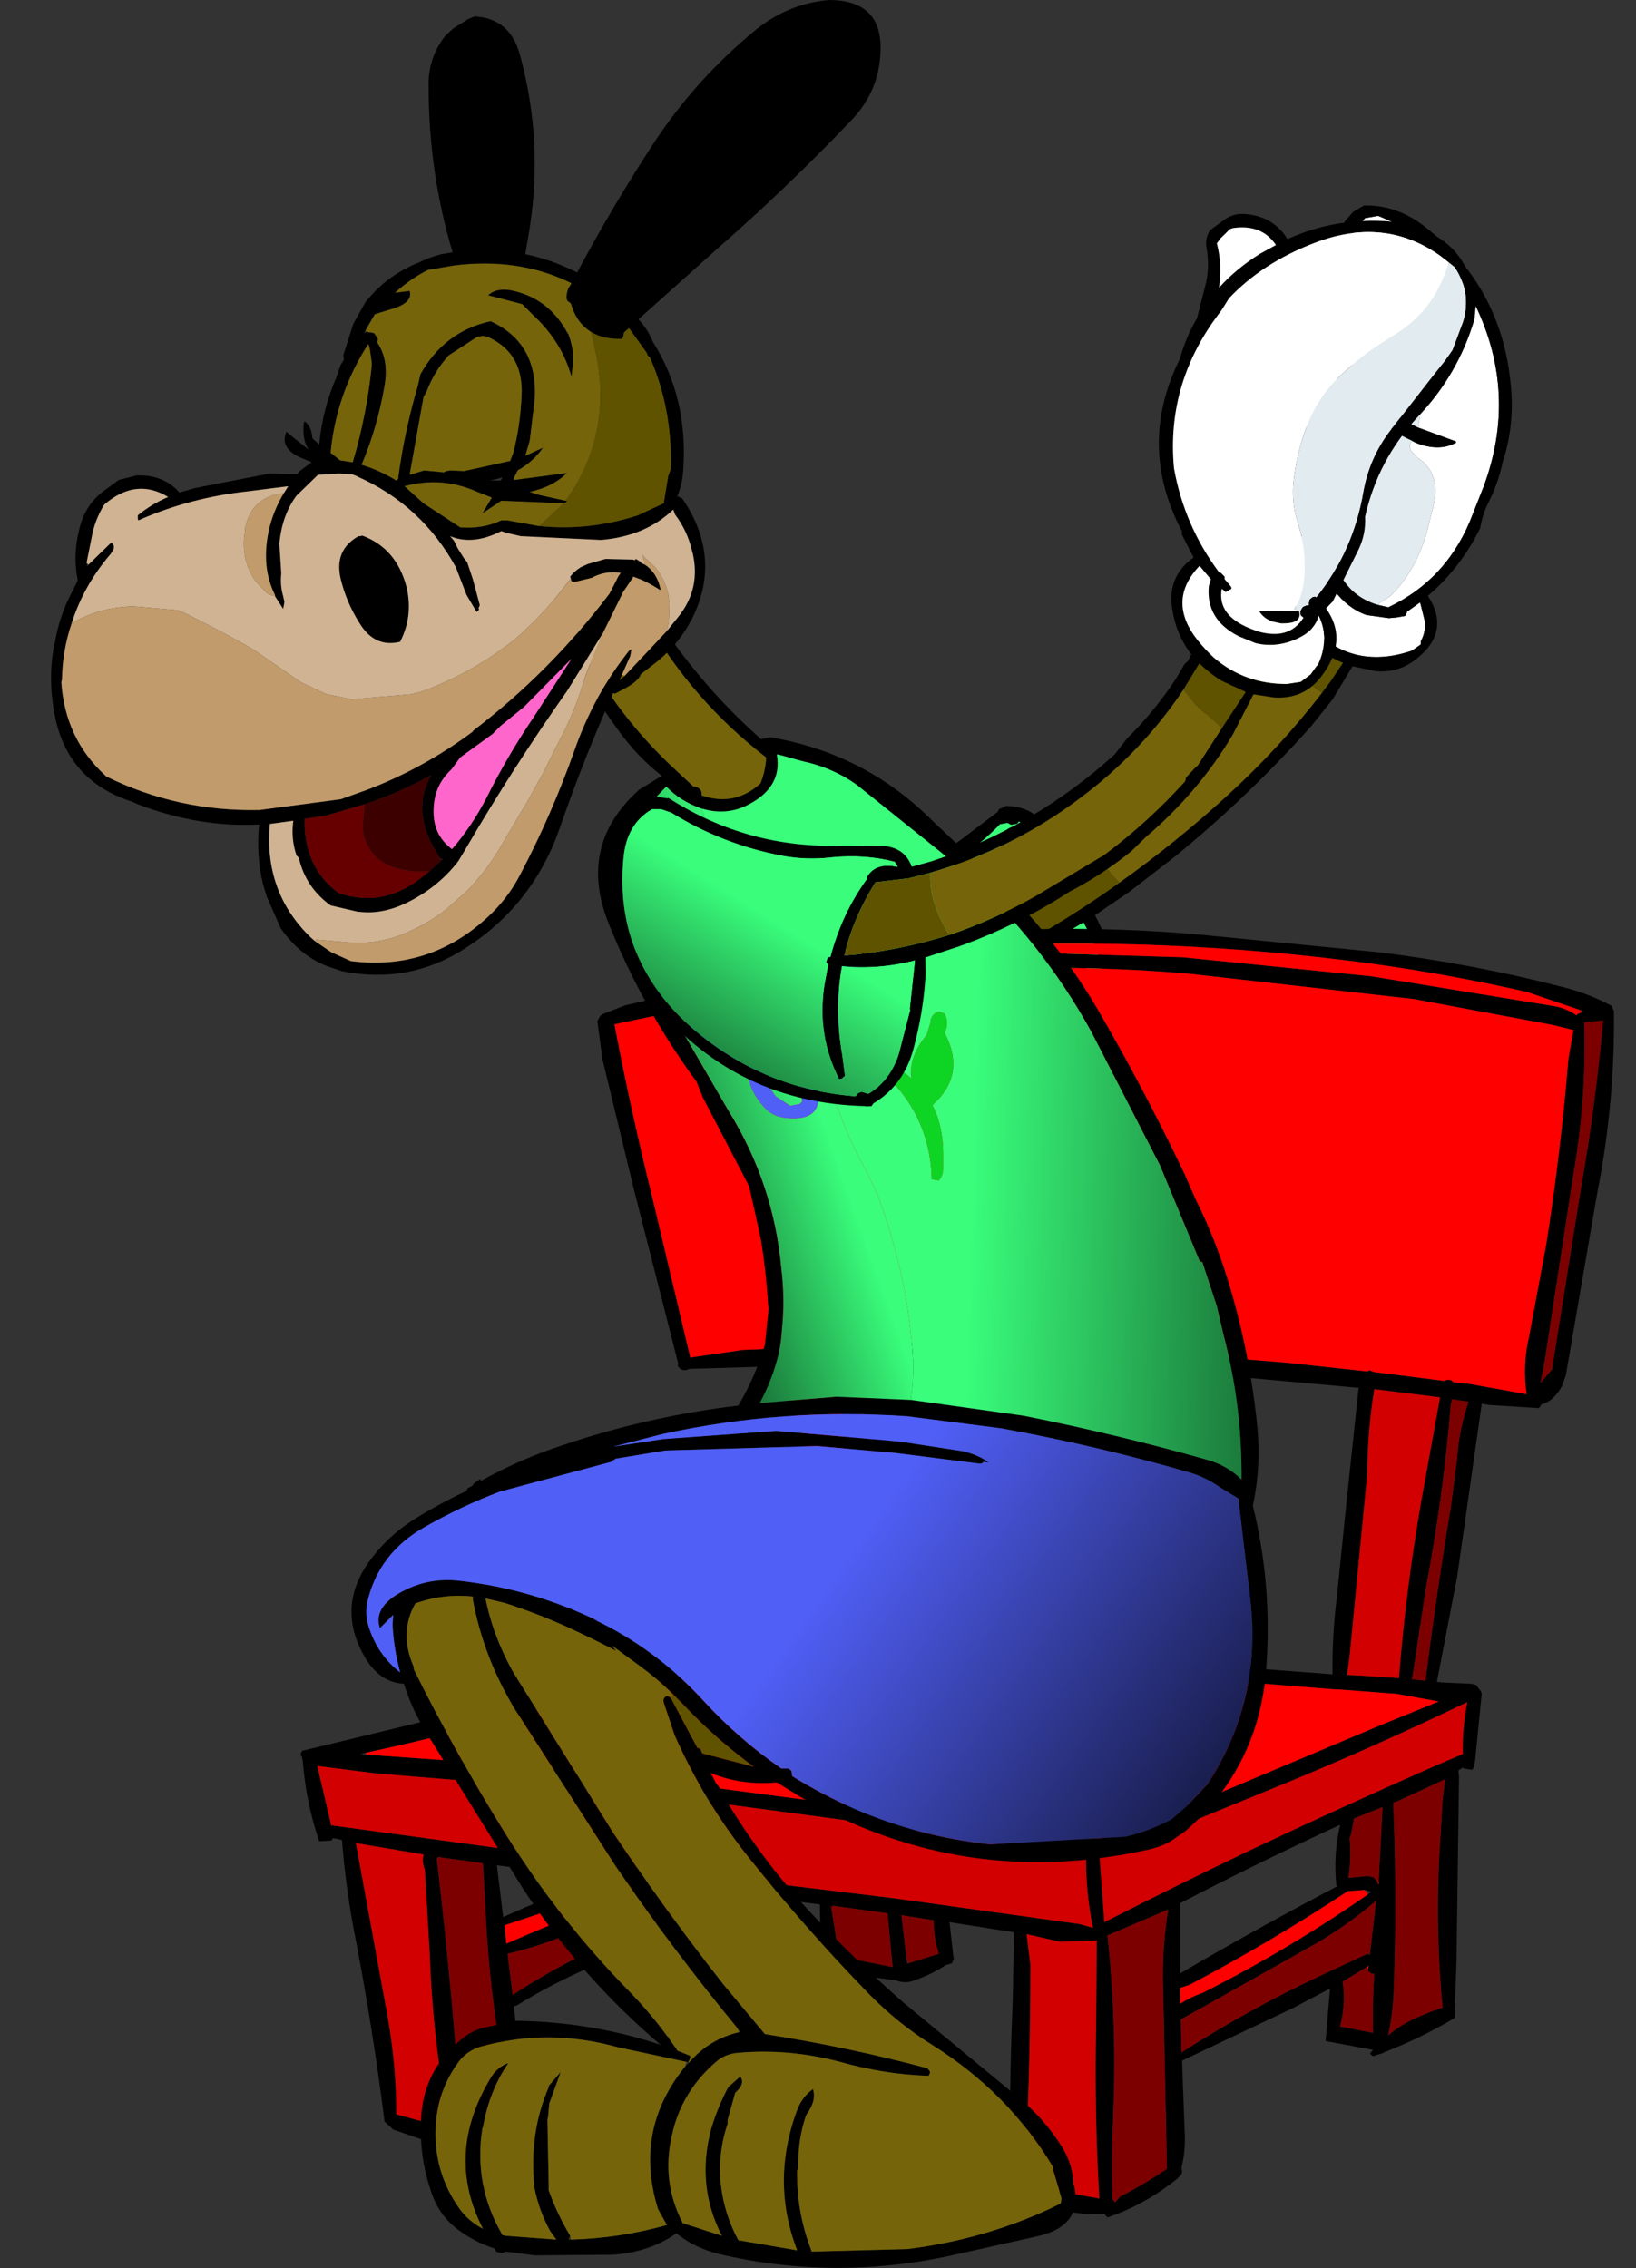 <?xml version="1.0" encoding="UTF-8" standalone="no"?>
<svg xmlns:xlink="http://www.w3.org/1999/xlink" height="179.35px" width="129.4px" xmlns="http://www.w3.org/2000/svg">
  <rect width="100%" height="100%" fill="#333333" stroke="none"/>
  <g transform="matrix(1.0, 0.0, 0.0, 1.0, 68.7, 89.65)">
    <use height="62.2" transform="matrix(0.984, -0.174, 0.174, 0.984, -16.75, -63.509)" width="65.9" xlink:href="#sprite0"/>
    <use height="101.9" transform="matrix(1.0, 0.0, 0.0, 1.0, -44.9, -16.2)" width="103.85" xlink:href="#sprite1"/>
    <use height="135.6" transform="matrix(1.0, 0.0, 0.0, 1.0, -40.9, -45.9)" width="72.45" xlink:href="#sprite2"/>
    <use height="77.15" transform="matrix(1.0, 0.0, 0.0, 1.0, -68.7, -89.65)" width="80.25" xlink:href="#sprite3"/>
    <use height="77.65" transform="matrix(0.977, 0.209, -0.209, 0.977, -7.199, -82.539)" width="57.75" xlink:href="#sprite4"/>
  </g>
  <defs>
    <g id="sprite0" transform="matrix(1.0, 0.0, 0.0, 1.0, 32.95, 31.1)">
      <use height="62.2" transform="matrix(1.0, 0.0, 0.0, 1.0, -32.95, -31.1)" width="65.9" xlink:href="#shape0"/>
    </g>
    <g id="shape0" transform="matrix(1.0, 0.0, 0.0, 1.0, 32.95, 31.1)">
      <path d="M21.45 -27.05 L22.7 -29.2 Q22.9 -29.3 23.1 -29.5 L23.8 -30.1 24.75 -30.1 24.85 -30.1 Q29.7 -27.15 31.2 -21.8 33.3 -14.3 29.35 -7.55 L28.15 -5.6 Q25.35 -0.85 20.25 0.55 L19.45 0.2 19.5 0.15 20.1 -0.1 Q20.55 -0.25 20.85 -0.5 23.2 -2.25 24.5 -5.25 L25.15 -6.7 Q26.25 -9.2 24.55 -10.75 L24.2 -11.3 Q24.05 -11.75 24.3 -12.0 L24.4 -12.1 24.65 -11.9 Q26.35 -10.85 27.8 -11.35 L27.8 -11.45 25.05 -13.05 25.65 -14.7 26.1 -15.7 Q27.8 -18.3 27.05 -21.25 25.75 -26.15 21.45 -27.05 M16.7 -3.9 L16.7 -3.95 16.75 -3.95 16.7 -3.9 M13.95 -17.85 Q12.45 -20.05 13.4 -22.65 13.8 -23.0 14.3 -23.15 L14.6 -23.1 Q17.65 -22.85 18.8 -20.7 17.2 -21.05 15.5 -19.85 14.35 -19.05 13.95 -17.85 M15.55 -6.45 L15.9 -5.35 15.8 -5.25 Q15.35 -3.3 16.25 -1.55 17.1 0.1 18.45 0.85 L20.15 1.4 20.75 1.45 21.45 1.45 21.6 1.25 21.65 1.15 22.8 0.6 22.9 2.0 Q22.9 2.9 22.35 3.6 L22.3 3.7 22.3 3.8 22.25 3.9 21.5 4.25 Q18.95 4.65 17.0 3.75 L16.7 3.6 Q14.8 2.6 13.5 0.3 13.0 -0.9 12.8 -2.15 12.5 -3.9 13.45 -5.45 L13.55 -5.5 Q14.4 -6.2 15.55 -6.45" fill="#ffffff" fill-rule="evenodd" stroke="none"/>
      <path d="M19.45 0.2 L20.25 0.55 Q25.35 -0.85 28.15 -5.6 L29.35 -7.55 Q33.3 -14.3 31.2 -21.8 29.7 -27.15 24.85 -30.1 L24.75 -30.1 23.8 -30.1 23.1 -29.5 Q22.9 -29.3 22.7 -29.2 L21.45 -27.05 Q19.85 -23.75 20.45 -20.3 20.8 -18.05 22.15 -15.7 23.4 -14.25 25.05 -13.05 L27.8 -11.45 27.8 -11.35 Q26.35 -10.85 24.65 -11.9 L24.4 -12.1 Q21.85 -13.85 20.35 -16.45 L20.15 -17.1 19.95 -16.55 Q18.65 -12.5 18.35 -8.25 L18.25 -8.05 Q17.1 -13.25 19.55 -18.25 L19.5 -18.3 19.45 -18.35 Q19.35 -19.75 18.8 -20.7 17.65 -22.85 14.6 -23.1 L14.3 -23.15 Q13.8 -23.0 13.4 -22.65 12.45 -20.05 13.95 -17.85 L14.95 -16.7 15.4 -16.0 15.55 -15.9 15.6 -15.8 16.05 -15.05 16.3 -14.8 Q17.4 -11.9 16.6 -8.7 16.3 -7.6 16.6 -6.5 L17.25 -4.2 Q17.05 -3.9 16.75 -3.95 L16.7 -3.95 16.7 -3.9 Q17.0 -1.05 19.45 0.2 M22.95 -30.75 L23.9 -31.1 Q26.5 -30.7 28.4 -28.55 33.55 -22.8 32.85 -14.95 32.6 -11.85 31.15 -9.15 30.55 -7.65 29.55 -6.3 28.9 -5.45 28.5 -4.35 26.4 -1.5 23.5 0.2 24.85 3.4 21.55 5.05 20.05 5.8 18.4 5.35 L16.65 4.65 14.65 6.95 12.6 8.75 Q6.7 13.4 0.15 17.05 L-3.85 19.15 -6.85 20.5 Q-5.4 24.95 -6.6 29.45 -6.85 30.35 -7.65 31.0 -11.2 31.35 -14.35 30.1 -23.7 28.3 -30.1 20.85 -32.1 18.5 -32.8 15.55 L-32.95 13.9 -31.7 12.55 -31.1 12.25 Q-29.95 12.2 -29.3 12.95 -22.45 16.15 -15.45 12.35 L-13.0 11.1 -12.95 11.0 -12.85 10.9 -12.35 10.8 -12.35 10.75 Q-10.55 11.05 -9.75 12.4 L-5.75 10.65 Q-1.0 8.4 3.55 5.65 7.6 3.2 11.1 0.05 L11.2 -0.1 12.05 -0.9 Q11.75 -2.1 11.85 -3.35 11.95 -4.6 12.5 -5.8 L14.35 -7.15 15.15 -7.35 15.4 -7.35 Q15.15 -9.15 15.65 -11.05 L16.0 -12.45 15.8 -13.15 15.75 -13.65 13.7 -16.8 12.95 -17.9 12.55 -18.35 Q11.9 -19.95 12.1 -21.7 L12.45 -23.05 Q13.3 -23.95 14.4 -24.3 L14.65 -24.25 14.65 -24.3 Q17.85 -23.95 19.4 -21.55 19.3 -24.5 20.5 -27.2 L22.2 -30.15 22.65 -30.5 22.95 -30.75 M15.55 -6.45 Q14.4 -6.2 13.55 -5.5 L13.45 -5.45 Q12.5 -3.9 12.8 -2.15 13.0 -0.9 13.5 0.3 14.8 2.6 16.7 3.6 L17.0 3.75 Q18.95 4.65 21.5 4.25 L22.25 3.9 22.3 3.8 22.3 3.7 22.35 3.6 Q22.9 2.9 22.9 2.0 L22.8 0.6 21.65 1.15 21.6 1.25 21.45 1.45 20.75 1.45 20.15 1.4 18.45 0.85 Q17.1 0.1 16.25 -1.55 15.35 -3.3 15.8 -5.25 L15.9 -5.35 15.55 -6.45 M-6.05 12.0 Q-9.05 13.55 -12.1 14.05 -13.0 17.75 -12.2 21.5 -8.25 20.1 -4.5 18.3 0.45 15.95 5.1 13.0 9.85 10.0 13.9 6.3 L14.75 5.5 15.95 4.25 Q13.7 2.85 12.5 0.3 L12.45 0.2 12.35 0.1 12.25 -0.1 12.2 -0.05 12.15 0.0 11.2 1.0 Q6.75 5.5 0.9 8.35 L-5.55 11.7 -6.05 12.0 M-18.05 28.0 Q-17.3 28.5 -16.2 28.65 L-15.85 28.75 -15.55 28.9 -14.1 29.25 -13.55 29.25 -10.9 30.15 Q-9.15 30.65 -7.9 29.75 L-7.25 29.0 Q-6.45 25.0 -7.8 21.05 L-7.85 20.9 -11.95 22.45 -11.6 23.6 Q-10.9 25.55 -9.75 27.35 L-9.05 28.0 Q-8.85 27.1 -8.8 26.2 L-8.75 26.1 -8.8 23.35 Q-8.8 23.25 -8.7 23.3 -8.0 25.1 -7.9 27.15 L-7.9 27.25 -8.2 28.65 -8.25 28.75 -9.0 29.15 -9.45 28.9 -9.4 29.1 -9.9 28.75 Q-11.05 27.2 -11.75 25.45 -14.4 19.55 -13.0 13.25 L-12.95 13.0 Q-12.65 12.6 -12.25 12.5 -11.9 12.55 -11.85 12.95 L-11.85 13.05 -11.9 13.3 -10.6 12.75 -11.5 12.15 -11.65 12.3 -11.85 12.3 -12.15 12.3 -12.4 12.1 -13.0 12.1 Q-19.45 16.75 -27.15 14.85 -28.95 14.4 -30.45 13.35 L-30.55 13.3 -30.65 13.25 -31.05 13.25 -31.65 13.8 -32.0 14.25 Q-31.6 18.25 -28.55 21.2 -25.8 23.85 -22.55 25.85 -20.65 27.0 -18.65 27.85 L-18.1 28.1 -17.75 28.2 -18.05 28.0 M-18.65 27.5 L-18.55 27.6 -18.7 27.5 -18.65 27.5" fill="#000000" fill-rule="evenodd" stroke="none"/>
      <path d="M21.45 -27.05 Q25.75 -26.15 27.05 -21.25 27.8 -18.3 26.1 -15.7 L25.65 -14.7 25.05 -13.05 Q23.4 -14.25 22.15 -15.7 20.8 -18.05 20.45 -20.3 19.85 -23.75 21.45 -27.05 M24.4 -12.1 L24.3 -12.0 Q24.05 -11.75 24.2 -11.3 L24.55 -10.75 Q26.25 -9.2 25.15 -6.7 L24.5 -5.25 Q23.2 -2.25 20.85 -0.5 20.55 -0.25 20.1 -0.1 L19.5 0.15 19.45 0.2 Q17.0 -1.05 16.7 -3.9 L16.75 -3.95 Q17.05 -3.9 17.25 -4.2 L16.6 -6.5 Q16.3 -7.6 16.6 -8.7 17.4 -11.9 16.3 -14.8 L16.05 -15.05 15.6 -15.8 15.55 -15.9 15.4 -16.0 14.95 -16.7 13.95 -17.85 Q14.35 -19.05 15.5 -19.85 17.2 -21.05 18.8 -20.7 19.35 -19.75 19.45 -18.35 L19.5 -18.3 19.55 -18.25 Q17.1 -13.25 18.25 -8.05 L18.35 -8.25 Q18.65 -12.5 19.95 -16.55 L20.35 -16.45 Q21.85 -13.85 24.4 -12.1" fill="#e2ebef" fill-rule="evenodd" stroke="none"/>
      <path d="M-4.5 18.3 Q-6.25 15.85 -6.15 12.75 L-6.05 12.0 -5.55 11.7 0.9 8.35 Q6.75 5.5 11.2 1.0 11.65 4.15 13.9 6.3 9.85 10.0 5.1 13.0 0.45 15.95 -4.5 18.3 M12.5 0.3 L12.15 0.0 12.2 -0.05 12.35 0.1 12.45 0.2 12.5 0.3" fill="#75640a" fill-rule="evenodd" stroke="none"/>
      <path d="M-6.05 12.0 L-6.15 12.75 Q-6.25 15.85 -4.5 18.3 -8.25 20.1 -12.2 21.5 -13.0 17.75 -12.1 14.05 -9.05 13.55 -6.05 12.0 M13.9 6.3 Q11.65 4.15 11.2 1.0 L12.15 0.0 12.5 0.3 Q13.7 2.85 15.95 4.25 L14.75 5.5 13.9 6.3" fill="#5f5300" fill-rule="evenodd" stroke="none"/>
      <path d="M-18.1 28.1 L-18.65 27.85 Q-20.65 27.0 -22.55 25.85 -25.8 23.85 -28.55 21.2 -31.6 18.25 -32.0 14.25 L-31.65 13.8 -31.05 13.25 -30.65 13.25 -30.55 13.3 -30.45 13.35 Q-28.95 14.4 -27.15 14.85 -19.45 16.75 -13.0 12.1 L-12.4 12.1 -12.15 12.3 -11.85 12.3 -11.65 12.3 -11.5 12.15 -10.6 12.75 -11.9 13.3 -11.85 13.05 -11.85 12.95 Q-11.9 12.55 -12.25 12.5 -12.65 12.6 -12.95 13.0 L-13.0 13.25 Q-14.4 19.55 -11.75 25.45 -11.05 27.2 -9.9 28.75 L-9.4 29.1 -9.45 28.9 -9.0 29.15 -8.25 28.75 -8.2 28.65 -7.9 27.25 -7.9 27.15 Q-8.0 25.1 -8.7 23.3 -8.8 23.25 -8.8 23.35 L-8.75 26.1 -8.8 26.2 Q-8.85 27.1 -9.05 28.0 L-9.75 27.35 Q-10.9 25.55 -11.6 23.6 L-11.95 22.45 -7.85 20.9 -7.8 21.05 Q-6.45 25.0 -7.25 29.0 L-7.9 29.75 Q-9.15 30.65 -10.9 30.15 L-13.55 29.25 -14.1 29.25 -15.55 28.9 -15.85 28.75 -16.2 28.65 Q-17.3 28.5 -18.05 28.0 L-18.1 28.1 M-18.65 27.5 L-18.7 27.5 -18.55 27.6 -18.65 27.5" fill="url(#gradient0)" fill-rule="evenodd" stroke="none"/>
    </g>
    <linearGradient gradientTransform="matrix(-0.004, 0.008, -0.01, -0.005, -25.25, 25.85)" gradientUnits="userSpaceOnUse" id="gradient0" spreadMethod="pad" x1="-819.2" x2="819.2">
      <stop offset="0.0" stop-color="#39fd7b"/>
      <stop offset="1.0" stop-color="#000000"/>
    </linearGradient>
    <g id="sprite1" transform="matrix(1.0, 0.0, 0.0, 1.0, 51.9, 50.95)">
      <use height="101.9" transform="matrix(1.0, 0.0, 0.0, 1.0, -51.9, -50.95)" width="103.85" xlink:href="#shape1"/>
    </g>
    <g id="shape1" transform="matrix(1.0, 0.0, 0.0, 1.0, 51.9, 50.95)">
      <path d="M-24.3 -45.35 L-23.55 -45.65 -17.15 -47.7 Q-10.95 -49.4 -4.5 -50.1 L3.85 -50.85 Q11.25 -51.15 18.6 -50.55 L33.35 -49.1 Q40.65 -48.2 47.7 -46.4 49.8 -45.9 51.7 -44.9 L51.8 -44.8 51.9 -44.55 51.95 -44.5 Q52.05 -37.3 50.65 -30.15 L48.15 -15.65 47.85 -14.8 Q47.15 -13.55 46.2 -13.35 L46.2 -13.3 46.1 -13.15 46.0 -13.05 42.05 -13.3 41.5 -13.4 39.55 0.3 37.95 8.6 38.45 8.65 40.7 8.75 41.05 8.85 41.2 9.05 41.4 9.3 41.5 9.5 41.0 14.55 41.0 14.65 40.9 15.3 40.75 15.55 40.05 15.45 40.05 15.35 39.65 15.6 39.7 16.05 39.7 16.15 39.5 30.7 39.35 35.2 39.15 35.3 Q36.5 36.85 33.75 37.9 L33.7 37.95 33.2 38.1 32.9 38.2 32.65 38.0 32.9 37.7 29.15 37.0 29.5 32.85 26.55 34.4 17.8 38.55 17.85 40.1 18.0 44.05 Q18.1 45.65 17.75 47.0 L17.8 47.3 17.75 47.55 17.5 47.8 17.45 47.85 17.4 47.9 Q14.85 49.95 11.9 50.95 L11.75 50.8 11.7 50.7 Q7.45 50.8 3.9 48.75 L3.8 48.5 4.0 48.25 4.2 48.15 Q4.1 41.0 4.4 33.85 L4.5 28.4 -0.6 27.6 -0.3 30.25 -0.3 30.3 -0.25 30.5 -0.3 30.55 -0.4 30.85 -0.9 31.0 Q-2.05 31.75 -3.5 32.25 -4.1 32.45 -4.7 32.25 L-4.85 32.2 -10.45 31.45 Q-10.85 28.85 -10.85 26.2 L-14.7 25.7 -14.75 25.8 Q-20.45 27.85 -26.2 30.05 -30.7 31.65 -34.85 34.2 L-35.05 34.25 -34.85 36.3 -34.45 41.2 -34.3 41.3 Q-34.05 42.95 -36.15 43.8 -37.05 44.2 -37.8 44.7 L-37.85 44.75 Q-38.35 45.4 -39.1 45.55 L-39.3 45.55 -40.85 45.3 -44.6 44.0 -45.3 43.35 -45.3 43.25 Q-46.2 36.1 -47.55 29.05 -48.35 25.05 -48.65 21.1 L-49.35 20.95 -49.5 21.15 -50.45 21.2 Q-51.5 18.15 -51.75 14.85 L-51.8 14.65 -51.8 14.55 -51.9 14.45 -51.9 14.35 -51.9 14.25 -51.8 14.05 -37.55 10.6 -26.2 7.65 -12.8 4.45 -11.3 3.95 -10.9 4.0 -10.9 3.95 -10.35 4.05 -13.4 -9.4 -13.9 -11.8 -14.65 -15.9 -14.6 -16.35 -21.2 -16.15 Q-21.55 -15.95 -21.9 -16.15 L-22.1 -16.4 -22.05 -16.55 -25.55 -30.3 -28.05 -40.65 -28.45 -43.65 -28.2 -44.1 -28.05 -44.15 -28.05 -44.2 -26.25 -44.9 -24.3 -45.35 M32.6 -16.05 L32.85 -15.95 33.0 -15.9 38.55 -15.2 38.6 -15.25 38.65 -15.25 38.85 -15.3 39.1 -15.25 39.2 -15.15 39.25 -15.1 40.6 -14.95 45.05 -14.15 Q44.7 -16.4 45.25 -18.75 L46.6 -26.0 Q47.75 -33.3 48.35 -40.65 L48.75 -42.95 47.1 -43.35 36.1 -45.4 18.35 -47.4 Q0.7 -48.9 -16.65 -45.6 L-27.1 -43.4 Q-25.8 -36.55 -24.1 -29.7 L-21.1 -17.05 -16.95 -17.65 -1.4 -18.3 11.5 -17.8 26.0 -16.65 32.45 -15.95 32.6 -16.0 32.6 -16.05 M-15.85 -47.15 L-16.85 -46.85 -15.8 -47.05 Q-8.1 -48.45 -0.25 -48.9 L3.1 -49.15 17.85 -48.7 32.75 -47.2 47.15 -44.85 Q48.15 -44.7 49.0 -44.1 L49.05 -44.2 49.4 -44.35 49.55 -44.4 49.35 -44.5 45.1 -45.95 Q38.95 -47.35 32.75 -48.2 16.45 -50.4 -0.1 -49.55 -8.1 -49.1 -15.85 -47.15 M-12.8 -16.45 L-13.55 -16.4 Q-12.45 -9.8 -10.65 -3.3 -9.6 0.5 -9.4 4.2 L-6.2 4.7 Q-6.8 -2.25 -8.4 -8.95 -9.25 -12.75 -9.35 -16.6 L-12.8 -16.45 M-49.45 19.95 L-34.75 21.95 -25.7 23.2 -25.25 23.25 -21.65 23.7 -21.3 23.6 -21.2 23.6 -20.95 23.65 -20.8 23.8 -19.9 23.9 -5.05 25.7 9.7 27.75 10.75 28.05 Q10.15 25.15 10.2 22.1 L10.2 22.05 2.8 21.3 -6.5 19.85 -21.45 17.85 -45.85 15.85 -50.6 15.25 -49.5 19.95 -49.5 20.0 -49.45 19.95 M-46.75 14.35 L-36.9 15.05 -22.05 16.6 -7.2 18.55 7.25 20.55 11.05 21.1 11.15 21.15 Q12.2 20.3 13.75 19.85 L20.0 17.7 33.55 12.0 38.1 10.15 36.7 9.9 34.8 9.55 30.2 9.2 29.95 9.2 12.5 7.8 -2.05 6.4 -3.05 6.3 -3.65 6.25 -7.7 5.7 -10.6 5.15 Q-17.65 7.15 -25.0 8.6 L-32.25 10.45 Q-39.45 12.65 -46.75 14.2 L-47.2 14.3 -46.75 14.35 M-41.05 22.45 L-41.15 22.6 Q-40.3 29.8 -39.7 37.05 -39.35 40.6 -39.15 44.1 L-39.0 44.1 -35.4 41.45 Q-36.85 34.7 -37.25 27.65 L-37.5 22.95 -38.5 22.8 -41.05 22.45 M-47.55 21.35 L-45.05 35.0 Q-44.35 38.95 -44.35 42.8 L-40.1 43.95 Q-41.45 37.3 -41.7 30.3 L-42.1 23.45 Q-42.35 22.85 -42.2 22.25 L-47.55 21.35 M-28.3 24.15 L-36.4 23.1 -35.9 27.2 Q-32.15 25.5 -28.3 24.15 M-35.55 30.1 L-35.15 33.35 Q-29.1 29.4 -22.15 27.1 L-17.0 25.4 -21.65 24.85 Q-23.3 26.0 -25.55 26.6 L-29.25 27.9 Q-32.35 29.35 -35.55 30.1 M-24.35 24.55 L-25.6 24.45 -25.75 24.5 -35.8 27.85 -35.65 29.3 Q-30.0 26.85 -24.3 24.7 L-24.05 24.6 -24.35 24.55 M-9.4 29.9 L-9.35 30.3 -5.1 31.15 -5.5 26.9 -9.85 26.3 -9.95 26.45 -9.4 29.9 M49.6 -43.55 Q49.8 -37.55 48.75 -31.55 L46.5 -16.9 46.15 -15.05 47.05 -16.1 49.35 -30.45 Q50.5 -37.0 51.1 -43.7 L49.6 -43.55 M31.8 -14.65 L14.65 -16.2 Q4.15 -17.0 -6.4 -16.7 -5.35 -9.8 -3.95 -2.95 L-2.95 1.7 Q-2.6 3.45 -2.8 5.15 L3.85 5.85 17.8 7.1 29.7 8.0 Q29.65 4.95 30.05 1.8 L30.8 -5.6 31.75 -14.55 31.8 -14.65 M32.45 -7.9 L31.05 6.55 30.85 8.05 31.9 8.1 34.95 8.3 Q35.5 1.2 36.75 -5.9 L38.2 -13.9 33.0 -14.55 Q32.5 -11.45 32.45 -8.3 L32.45 -7.9 M-3.85 5.0 Q-4.8 -1.55 -6.25 -8.05 -7.25 -12.35 -7.05 -16.7 L-8.45 -16.65 Q-7.4 -10.2 -5.95 -3.75 -5.0 0.5 -5.25 4.8 L-3.85 5.0 M-4.0 30.45 L-3.95 30.85 -3.85 30.85 -1.45 30.1 Q-1.85 28.8 -1.85 27.45 L-4.4 27.05 -4.0 30.45 M11.25 22.1 L11.65 27.6 Q17.35 24.7 23.2 21.9 30.3 18.55 37.55 15.35 L40.0 14.3 Q39.95 12.25 40.35 10.2 33.5 13.5 26.5 16.4 L17.7 20.0 Q14.65 21.3 11.5 21.95 L11.45 22.0 11.35 22.1 11.25 22.1 M5.25 48.4 L11.25 49.45 Q10.85 42.6 11.0 35.6 L11.05 29.05 8.15 29.15 5.5 28.55 5.8 30.95 Q5.8 38.35 5.45 45.75 L5.25 48.35 5.25 48.4 M33.35 24.4 L33.65 18.5 31.4 19.4 31.15 20.7 31.05 20.95 Q31.2 22.55 30.95 24.1 L32.45 23.95 32.7 24.0 32.95 24.05 33.25 24.4 33.35 24.65 33.35 24.4 M33.35 24.65 L33.35 24.7 33.35 24.65 M32.25 25.05 L30.9 25.15 Q24.85 29.15 18.4 32.55 L17.65 32.8 17.65 34.05 Q18.5 33.5 19.4 33.2 26.25 29.75 32.5 25.4 L32.75 25.2 32.25 25.05 M17.65 31.65 Q23.7 28.1 30.0 24.8 L30.1 24.8 30.0 24.7 Q29.75 22.25 30.3 19.9 23.9 22.85 17.65 26.1 L17.65 31.65 M16.7 26.6 L11.9 28.65 Q12.65 35.7 12.35 42.9 12.2 46.25 12.3 49.55 L12.35 49.55 12.45 49.7 12.5 49.75 12.9 49.3 Q14.85 48.3 16.6 47.1 L16.3 32.85 Q16.2 29.65 16.7 26.6 M33.25 24.9 L33.2 24.95 33.25 24.95 33.25 24.9 M32.45 30.1 L32.65 30.2 32.65 30.15 33.15 25.9 Q30.9 27.85 28.2 29.4 L17.7 35.3 17.7 35.35 17.75 37.9 Q22.95 34.55 28.7 31.85 L32.45 30.1 M32.5 31.35 L32.55 31.05 32.4 31.15 30.5 32.3 Q30.75 33.95 30.35 35.6 L30.3 35.85 32.9 36.35 Q32.85 34.45 32.95 32.5 L33.0 31.7 32.75 31.65 32.5 31.45 32.5 31.35 M36.0 8.4 L37.05 8.5 Q37.9 1.7 39.05 -5.2 L39.55 -9.05 Q39.7 -11.35 40.45 -13.55 L39.15 -13.75 39.1 -13.55 39.05 -13.3 Q38.45 -6.05 37.1 1.1 L36.0 8.3 35.95 8.4 36.0 8.4 M38.4 17.95 L38.6 16.3 34.8 18.05 34.5 18.15 Q34.8 25.45 34.55 32.7 34.5 34.7 34.1 36.55 35.2 35.6 36.7 35.0 37.5 34.65 38.4 34.35 37.75 27.5 38.25 20.55 L38.4 17.95" fill="#000000" fill-rule="evenodd" stroke="none"/>
      <path d="M32.45 -15.95 L26.0 -16.65 11.5 -17.8 -1.4 -18.3 -16.95 -17.65 -21.1 -17.05 -24.1 -29.7 Q-25.8 -36.55 -27.1 -43.4 L-16.65 -45.6 Q0.7 -48.9 18.35 -47.4 L36.1 -45.4 47.1 -43.35 48.75 -42.95 48.35 -40.65 Q47.75 -33.3 46.6 -26.0 L45.25 -18.75 Q44.7 -16.4 45.05 -14.15 L40.6 -14.95 39.25 -15.1 39.2 -15.15 39.1 -15.25 38.85 -15.3 38.65 -15.25 38.6 -15.25 38.55 -15.2 33.0 -15.9 32.85 -15.95 32.6 -16.05 32.45 -15.95 M-15.85 -47.15 Q-8.1 -49.1 -0.1 -49.55 16.45 -50.4 32.75 -48.2 38.95 -47.35 45.1 -45.95 L49.35 -44.5 49.4 -44.35 49.05 -44.2 49.0 -44.1 Q48.15 -44.7 47.15 -44.85 L32.75 -47.2 17.85 -48.7 3.1 -49.15 -0.25 -48.9 Q-8.1 -48.45 -15.8 -47.05 L-15.85 -47.15 M-46.75 14.2 Q-39.45 12.65 -32.25 10.45 L-25.0 8.6 Q-17.65 7.15 -10.6 5.15 L-7.7 5.7 -3.65 6.25 -3.05 6.3 -2.05 6.4 12.5 7.8 29.95 9.2 30.2 9.2 34.8 9.55 36.7 9.9 38.1 10.15 33.55 12.0 20.0 17.7 13.75 19.85 Q12.2 20.3 11.15 21.15 L11.05 21.1 7.25 20.55 -7.2 18.55 -22.05 16.6 -36.9 15.05 -46.75 14.35 -46.75 14.2 M-24.3 24.7 Q-30.0 26.85 -35.65 29.3 L-35.8 27.85 -25.75 24.5 -25.6 24.45 -24.35 24.55 -24.3 24.7 M33.25 24.4 L33.35 24.4 33.35 24.65 33.25 24.4 M32.5 25.4 Q26.25 29.75 19.4 33.2 18.5 33.5 17.65 34.05 L17.65 32.8 18.4 32.55 Q24.85 29.15 30.9 25.15 L32.25 25.05 32.5 25.4 M32.4 31.15 L32.55 31.05 32.5 31.35 32.4 31.15" fill="#ff0000" fill-rule="evenodd" stroke="none"/>
      <path d="M-49.5 19.95 L-50.6 15.25 -45.85 15.85 -21.45 17.85 -6.5 19.85 2.8 21.3 10.2 22.05 10.2 22.1 Q10.15 25.15 10.75 28.05 L9.7 27.75 -5.05 25.7 -19.9 23.9 -20.8 23.8 -20.95 23.65 -21.2 23.6 -21.3 23.6 -21.65 23.7 -25.25 23.25 -25.7 23.2 -34.75 21.95 -49.45 19.95 -49.5 19.95 M-12.8 -16.45 L-9.35 -16.6 Q-9.25 -12.75 -8.4 -8.95 -6.8 -2.25 -6.2 4.7 L-9.4 4.2 Q-9.6 0.5 -10.65 -3.3 -12.45 -9.8 -13.55 -16.4 L-12.8 -16.45 M-47.55 21.35 L-42.2 22.25 Q-42.35 22.85 -42.1 23.45 L-41.7 30.3 Q-41.45 37.3 -40.1 43.95 L-44.35 42.8 Q-44.35 38.95 -45.05 35.0 L-47.55 21.35 M32.45 -7.9 L32.45 -8.3 Q32.5 -11.45 33.0 -14.55 L38.2 -13.9 36.75 -5.9 Q35.5 1.2 34.95 8.3 L31.9 8.1 30.85 8.05 31.05 6.55 32.45 -7.9 M5.25 48.35 L5.45 45.75 Q5.8 38.35 5.8 30.95 L5.5 28.55 8.15 29.15 11.05 29.05 11.0 35.6 Q10.85 42.6 11.25 49.45 L5.25 48.4 5.25 48.35 M11.25 22.1 L11.35 22.1 11.45 22.0 11.5 21.95 Q14.65 21.3 17.7 20.0 L26.5 16.4 Q33.5 13.5 40.35 10.2 39.95 12.25 40.0 14.3 L37.55 15.35 Q30.3 18.55 23.2 21.9 17.35 24.7 11.65 27.6 L11.25 22.1" fill="#d20000" fill-rule="evenodd" stroke="none"/>
      <path d="M-41.05 22.45 L-38.5 22.8 -37.5 22.95 -37.25 27.65 Q-36.85 34.7 -35.4 41.45 L-39.0 44.1 -39.15 44.1 Q-39.35 40.6 -39.7 37.05 -40.3 29.8 -41.15 22.6 L-41.05 22.45 M-35.55 30.1 Q-32.35 29.35 -29.25 27.9 L-25.55 26.6 Q-23.3 26.0 -21.65 24.85 L-17.0 25.4 -22.15 27.1 Q-29.1 29.4 -35.15 33.35 L-35.55 30.1 M-9.4 29.9 L-9.95 26.45 -9.85 26.3 -5.5 26.9 -5.1 31.15 -9.35 30.3 -9.4 29.9 M49.6 -43.55 L51.1 -43.7 Q50.5 -37.0 49.35 -30.45 L47.05 -16.1 46.15 -15.05 46.5 -16.9 48.75 -31.55 Q49.8 -37.55 49.6 -43.55 M-3.85 5.0 L-5.25 4.8 Q-5.0 0.5 -5.95 -3.75 -7.4 -10.2 -8.45 -16.65 L-7.05 -16.7 Q-7.25 -12.35 -6.25 -8.05 -4.8 -1.55 -3.85 5.0 M-3.85 30.85 L-4.0 30.45 -4.4 27.05 -1.85 27.45 Q-1.85 28.8 -1.45 30.1 L-3.85 30.85 M33.25 24.4 L32.95 24.05 32.7 24.0 32.45 23.95 30.95 24.1 Q31.2 22.55 31.05 20.95 L31.15 20.7 31.4 19.4 33.65 18.5 33.35 24.4 33.25 24.4 M16.7 26.6 Q16.2 29.65 16.3 32.85 L16.6 47.1 Q14.85 48.3 12.9 49.3 L12.5 49.75 12.45 49.7 12.35 49.55 12.3 49.55 Q12.2 46.25 12.35 42.9 12.65 35.7 11.9 28.65 L16.7 26.6 M32.65 30.15 L32.45 30.1 28.7 31.85 Q22.95 34.55 17.75 37.9 L17.7 35.35 17.7 35.3 28.2 29.4 Q30.9 27.85 33.15 25.9 L32.65 30.15 M32.4 31.15 L32.5 31.35 32.5 31.45 32.75 31.65 33.0 31.7 32.95 32.5 Q32.85 34.45 32.9 36.35 L30.3 35.85 30.35 35.6 Q30.75 33.95 30.5 32.3 L32.4 31.15 M36.0 8.3 L37.1 1.1 Q38.45 -6.05 39.05 -13.3 L39.1 -13.55 39.15 -13.75 40.45 -13.55 Q39.7 -11.35 39.55 -9.05 L39.05 -5.2 Q37.9 1.7 37.05 8.5 L36.0 8.4 36.0 8.3 M38.4 17.95 L38.25 20.55 Q37.75 27.5 38.4 34.35 37.5 34.65 36.7 35.0 35.2 35.6 34.1 36.55 34.5 34.7 34.55 32.7 34.8 25.45 34.5 18.15 L34.8 18.05 38.6 16.3 38.4 17.95" fill="#7d0000" fill-rule="evenodd" stroke="none"/>
    </g>
    <g id="sprite2" transform="matrix(1.0, 0.0, 0.0, 1.0, 36.2, 67.8)">
      <use height="135.6" transform="matrix(1.0, 0.0, 0.0, 1.0, -36.2, -67.8)" width="72.45" xlink:href="#shape2"/>
    </g>
    <g id="shape2" transform="matrix(1.0, 0.0, 0.0, 1.0, 36.2, 67.8)">
      <path d="M-17.2 -67.8 Q-13.75 -67.0 -12.2 -63.65 L-10.7 -60.7 Q-7.6 -56.45 -3.8 -53.1 L-3.35 -53.2 -3.1 -53.25 Q4.45 -52.0 9.85 -46.55 L13.4 -43.2 Q19.0 -38.2 22.75 -31.85 26.45 -25.5 29.65 -18.8 L30.55 -16.75 Q32.25 -13.35 33.35 -9.55 34.9 -4.25 35.45 1.3 35.75 4.45 35.1 7.5 L35.1 7.55 Q36.65 13.8 36.15 20.45 35.55 28.25 29.7 33.3 L29.1 33.7 Q28.2 34.4 26.9 34.7 12.1 38.0 -0.85 30.45 L-2.55 29.4 Q-5.35 29.65 -7.8 28.65 L-7.55 29.1 -7.4 29.4 -6.2 31.0 -6.55 30.85 Q-3.8 35.4 -0.2 39.35 3.4 43.25 7.45 46.8 L16.35 54.15 Q18.55 55.9 20.05 58.3 20.9 59.75 20.9 61.25 L20.95 61.25 Q21.7 64.5 18.0 65.3 L11.05 66.85 Q1.9 68.8 -7.1 66.7 -9.1 66.2 -10.5 65.05 -12.6 66.55 -15.55 66.75 L-21.7 66.8 -24.0 66.5 Q-24.3 66.7 -24.75 66.5 L-24.9 66.25 Q-26.45 65.75 -27.8 64.75 -29.1 63.75 -29.7 62.3 -30.85 59.35 -30.7 56.1 -30.55 52.2 -27.55 49.75 -26.8 49.1 -25.8 48.8 L-23.1 48.25 Q-17.15 48.35 -11.75 50.15 -18.05 44.8 -22.6 37.85 L-30.35 25.35 Q-31.45 23.55 -32.05 21.6 -33.9 21.5 -35.05 19.65 -37.35 15.85 -35.05 12.3 -33.55 10.05 -31.25 8.6 -29.25 7.35 -27.1 6.35 L-27.05 6.2 -26.95 6.1 -26.65 5.95 -26.5 5.75 -26.0 5.4 -25.95 5.55 Q-22.9 3.85 -19.55 2.75 -12.75 0.45 -5.6 -0.4 -4.25 -2.7 -3.5 -5.2 L-3.2 -8.1 -3.25 -8.4 Q-3.4 -10.95 -3.8 -13.45 L-4.3 -15.75 -4.75 -17.75 -8.4 -24.75 -8.9 -26.0 Q-13.15 -31.8 -15.85 -38.5 -18.35 -44.7 -13.45 -49.1 L-11.65 -50.2 Q-13.65 -51.75 -15.2 -53.95 -17.35 -56.9 -19.05 -60.2 L-19.5 -61.3 Q-20.65 -63.55 -19.6 -66.05 L-18.75 -67.1 Q-18.0 -67.65 -17.2 -67.8 M-18.55 -61.7 Q-18.15 -61.1 -18.05 -60.45 -15.2 -54.95 -10.6 -50.7 L-9.15 -49.35 -9.1 -49.35 Q-8.6 -49.3 -8.5 -48.85 L-8.5 -48.65 Q-5.9 -47.75 -3.85 -49.6 -3.45 -50.6 -3.4 -51.65 -9.25 -56.15 -12.9 -62.55 L-13.05 -62.75 Q-14.15 -65.95 -17.3 -66.55 L-18.05 -66.35 Q-20.15 -64.4 -18.55 -61.7 M8.05 -0.85 L16.95 0.4 Q24.25 1.85 31.35 3.85 33.05 4.3 34.2 5.45 34.25 -0.45 32.75 -6.1 L32.25 -8.25 31.1 -11.75 30.9 -11.8 27.75 -19.4 22.35 -29.9 Q18.35 -37.2 12.05 -42.85 L3.75 -49.5 Q1.85 -50.85 -0.5 -51.35 L-2.5 -51.9 -2.55 -51.85 Q-2.1 -49.25 -4.95 -47.85 -6.6 -47.05 -8.45 -47.6 L-8.5 -47.6 Q-10.2 -48.2 -11.3 -49.35 L-14.0 -46.55 Q-15.25 -45.15 -15.35 -43.2 -15.55 -39.65 -13.8 -36.5 L-6.4 -23.75 Q-2.8 -17.95 -2.2 -11.25 -1.9 -8.85 -2.15 -6.4 -2.2 -5.5 -2.4 -4.55 -2.9 -2.45 -3.9 -0.6 L2.15 -1.1 8.05 -0.85 M-11.55 2.25 L-2.6 1.6 7.2 2.45 12.1 3.2 Q13.3 3.45 14.2 4.1 L14.15 4.1 13.8 4.05 13.7 4.15 13.55 4.2 6.85 3.35 0.65 2.8 -11.35 3.15 -15.3 3.8 -15.45 3.9 -15.65 4.05 -24.45 6.4 Q-27.5 7.55 -30.4 9.2 -34.05 11.25 -34.95 15.15 -35.15 16.1 -34.85 17.05 -34.15 19.3 -32.35 20.7 -32.85 18.85 -32.95 16.95 L-32.9 16.15 -33.95 17.2 Q-34.45 15.75 -32.7 14.6 -30.4 13.15 -27.7 13.45 -21.9 14.1 -16.65 16.65 L-17.05 16.5 Q-12.15 18.8 -8.35 22.95 -5.55 26.0 -2.2 28.3 L-1.7 28.3 -1.55 28.35 -1.4 28.5 -1.35 28.8 -1.35 28.9 Q1.0 30.35 3.6 31.5 8.7 33.7 14.3 34.3 L25.0 33.7 Q26.95 33.25 28.7 32.3 L29.85 31.3 31.5 29.55 Q35.8 23.0 34.9 15.0 L33.95 6.95 32.55 6.1 32.25 5.9 Q31.2 5.2 29.95 4.85 22.65 2.75 15.2 1.4 L7.8 0.45 Q-1.95 -0.25 -11.6 1.85 L-15.5 2.85 -11.55 2.25 M-10.75 22.45 Q-12.1 21.1 -13.65 20.0 L-15.5 18.65 -15.6 18.6 -15.25 19.0 Q-17.2 18.0 -19.15 17.1 -21.6 16.0 -24.1 15.2 L-25.6 14.85 Q-25.0 17.85 -23.4 20.7 L-15.55 33.3 Q-11.4 39.5 -6.8 45.35 L-3.5 49.3 Q2.95 50.3 9.35 52.0 L9.55 52.25 9.55 52.35 9.55 52.4 9.5 52.5 9.45 52.6 Q6.0 52.5 2.45 51.5 -1.7 50.4 -5.8 50.8 -6.6 50.9 -7.25 51.4 -10.1 53.8 -10.85 57.3 -11.7 60.95 -10.0 64.25 L-6.9 65.25 Q-8.95 61.3 -7.75 56.8 -7.25 55.1 -6.4 53.5 L-5.45 52.65 Q-5.05 53.2 -5.75 53.85 L-5.85 53.95 -6.45 56.1 -6.45 56.4 Q-7.05 58.15 -7.05 60.05 L-7.05 60.4 Q-6.9 63.2 -5.6 65.6 L-0.95 66.4 Q-3.05 60.95 -0.95 55.3 -0.55 54.25 0.3 53.65 0.6 54.55 -0.2 55.65 L-0.25 55.75 Q-0.85 57.5 -0.85 59.4 L-0.85 59.8 -0.9 60.0 -0.95 60.1 Q-1.0 63.35 0.15 66.35 L0.2 66.5 7.75 66.3 Q14.25 65.5 19.9 62.7 L19.95 62.4 19.95 62.25 19.3 60.05 19.25 59.75 Q15.75 53.95 9.8 50.2 7.05 48.5 4.75 46.15 -0.3 40.95 -4.85 35.25 -8.35 30.85 -10.65 25.65 L-11.5 23.1 Q-11.6 22.65 -11.2 22.55 L-10.95 22.7 -8.85 26.65 -8.6 26.75 -8.45 27.1 -4.4 28.15 Q-7.4 25.95 -9.95 23.25 L-10.75 22.45 M-5.7 48.8 Q-10.85 42.55 -15.45 35.8 L-23.25 23.65 Q-25.75 19.55 -26.6 14.95 L-26.6 14.7 Q-28.95 14.45 -31.15 15.25 -32.45 17.55 -31.3 20.2 L-31.25 20.5 Q-27.9 27.25 -23.9 33.65 -19.7 40.35 -14.2 45.95 -12.55 47.65 -11.2 49.5 L-11.15 49.5 -11.05 49.7 -10.45 50.55 -10.45 50.6 -9.45 51.0 -9.4 51.05 -9.4 51.15 -9.45 51.3 -9.5 51.4 -9.55 51.5 -9.7 51.5 -15.1 50.35 Q-20.65 48.8 -26.0 50.3 -27.0 50.6 -27.65 51.4 -29.45 53.75 -29.55 56.85 -29.65 60.25 -27.7 63.05 -26.95 64.1 -25.8 64.7 -28.85 58.8 -25.15 52.7 -24.65 51.9 -23.8 51.6 -25.3 53.8 -25.8 56.65 L-25.85 56.75 Q-26.55 61.3 -24.25 65.2 L-24.0 65.25 -20.0 65.55 -20.5 64.85 Q-21.4 63.2 -21.75 61.35 L-21.75 61.25 Q-22.15 57.1 -20.6 53.5 L-20.6 53.4 -19.65 52.3 -20.5 54.65 -20.55 54.75 -20.65 55.85 -20.7 56.05 -20.6 61.3 -20.6 61.65 Q-19.95 63.5 -18.9 65.25 L-19.05 65.55 -18.85 65.55 Q-15.0 65.45 -11.25 64.4 L-11.95 63.15 Q-13.9 56.9 -9.8 51.85 L-9.5 51.55 Q-7.9 49.7 -5.55 49.15 L-5.45 49.1 -5.7 48.8" fill="#000000" fill-rule="evenodd" stroke="none"/>
      <path d="M-18.55 -61.7 Q-20.15 -64.4 -18.05 -66.35 L-17.3 -66.55 Q-14.15 -65.95 -13.05 -62.75 L-12.9 -62.55 Q-9.25 -56.15 -3.4 -51.65 -3.45 -50.6 -3.85 -49.6 -5.9 -47.75 -8.5 -48.65 L-8.5 -48.85 Q-8.6 -49.3 -9.1 -49.35 L-9.15 -49.35 -10.6 -50.7 Q-15.2 -54.95 -18.05 -60.45 -18.15 -61.1 -18.55 -61.7 M-10.95 22.7 L-11.2 22.55 Q-11.6 22.65 -11.5 23.1 L-10.65 25.65 Q-8.35 30.85 -4.85 35.25 -0.3 40.95 4.75 46.15 7.05 48.5 9.8 50.2 15.75 53.95 19.25 59.75 L19.3 60.05 19.95 62.25 19.95 62.4 19.9 62.7 Q14.25 65.5 7.75 66.3 L0.2 66.5 0.15 66.35 Q-1.0 63.35 -0.95 60.1 L-0.9 60.0 -0.85 59.8 -0.85 59.4 Q-0.85 57.5 -0.25 55.75 L-0.2 55.65 Q0.6 54.55 0.3 53.65 -0.55 54.25 -0.95 55.3 -3.05 60.95 -0.95 66.4 L-5.6 65.6 Q-6.9 63.2 -7.05 60.4 L-7.05 60.05 Q-7.05 58.15 -6.45 56.4 L-6.45 56.1 -5.85 53.95 -5.75 53.85 Q-5.05 53.2 -5.45 52.65 L-6.4 53.5 Q-7.25 55.1 -7.75 56.8 -8.95 61.3 -6.9 65.25 L-10.0 64.25 Q-11.7 60.95 -10.85 57.3 -10.1 53.8 -7.25 51.4 -6.6 50.9 -5.8 50.8 -1.7 50.4 2.45 51.5 6.0 52.5 9.45 52.6 L9.5 52.5 9.55 52.4 9.55 52.35 9.55 52.25 9.35 52.0 Q2.95 50.3 -3.5 49.3 L-6.8 45.35 Q-11.4 39.5 -15.55 33.3 L-23.4 20.7 Q-25.0 17.85 -25.6 14.85 L-24.1 15.2 Q-21.6 16.0 -19.15 17.1 -17.2 18.0 -15.25 19.0 L-15.6 18.6 -15.5 18.65 -13.65 20.0 Q-12.1 21.1 -10.75 22.45 L-10.95 22.7 M-9.55 51.5 L-9.5 51.4 -9.45 51.3 -9.4 51.15 -9.4 51.05 -9.45 51.0 -10.45 50.6 -10.45 50.55 -11.05 49.7 -11.15 49.5 -11.2 49.5 Q-12.55 47.65 -14.2 45.95 -19.7 40.35 -23.9 33.65 -27.9 27.25 -31.25 20.5 L-31.3 20.2 Q-32.45 17.55 -31.15 15.25 -28.95 14.45 -26.6 14.7 L-26.6 14.95 Q-25.75 19.55 -23.25 23.65 L-15.45 35.8 Q-10.85 42.55 -5.7 48.8 L-5.55 49.15 Q-7.9 49.7 -9.5 51.55 L-9.55 51.5 M-9.7 51.5 L-9.8 51.85 Q-13.9 56.9 -11.95 63.15 L-11.25 64.4 Q-15.0 65.45 -18.85 65.55 L-18.9 65.25 Q-19.95 63.5 -20.6 61.65 L-20.6 61.3 -20.7 56.05 -20.65 55.85 -20.55 54.75 -20.5 54.65 -19.65 52.3 -20.6 53.4 -20.6 53.5 Q-22.15 57.1 -21.75 61.25 L-21.75 61.35 Q-21.4 63.2 -20.5 64.85 L-20.0 65.55 -24.0 65.25 -24.25 65.2 Q-26.55 61.3 -25.85 56.75 L-25.8 56.65 Q-25.3 53.8 -23.8 51.6 -24.65 51.9 -25.15 52.7 -28.85 58.8 -25.8 64.7 -26.95 64.1 -27.7 63.05 -29.65 60.25 -29.55 56.85 -29.45 53.75 -27.65 51.4 -27.0 50.6 -26.0 50.3 -20.65 48.8 -15.1 50.35 L-9.7 51.5" fill="#75640a" fill-rule="evenodd" stroke="none"/>
      <path d="M-8.45 -47.6 Q-6.6 -47.05 -4.95 -47.85 -2.1 -49.25 -2.55 -51.85 L-2.5 -51.9 -0.5 -51.35 Q1.85 -50.85 3.75 -49.5 L12.05 -42.85 Q18.35 -37.2 22.35 -29.9 L27.75 -19.4 30.9 -11.8 31.1 -11.75 32.25 -8.25 32.75 -6.1 Q34.25 -0.45 34.2 5.45 33.05 4.3 31.35 3.85 24.25 1.85 16.95 0.4 L8.05 -0.85 Q8.35 -2.9 8.15 -5.05 7.6 -11.25 5.4 -17.1 L4.55 -18.9 Q3.25 -21.15 2.4 -23.6 L1.6 -25.35 3.9 -25.25 Q4.9 -25.45 5.25 -26.3 6.9 -29.9 2.8 -31.55 L4.05 -32.95 Q4.7 -34.1 3.95 -35.2 1.6 -38.45 -1.75 -36.0 L-1.75 -36.05 Q-2.45 -38.65 -4.95 -39.05 -6.95 -43.25 -8.5 -47.55 L-8.45 -47.6 M0.45 -28.05 L0.4 -28.1 -0.5 -30.4 -1.45 -32.2 -1.85 -32.9 -1.8 -33.0 Q-1.15 -34.5 -0.05 -35.65 L2.3 -35.4 Q3.4 -34.75 2.8 -33.8 1.65 -31.9 -0.55 -31.35 L-0.65 -31.1 -0.6 -30.9 -0.55 -30.8 -0.3 -30.65 Q3.5 -31.05 4.75 -27.9 L4.65 -27.4 Q4.2 -26.2 2.8 -26.25 L2.2 -26.55 Q1.35 -26.85 0.8 -27.6 L0.45 -28.05 M-2.8 -34.7 L-4.3 -37.7 Q-3.6 -37.25 -3.3 -36.45 L-2.8 -34.7 M5.8 -26.9 L5.85 -26.75 7.2 -25.3 Q9.6 -22.3 9.7 -18.3 L10.25 -18.2 Q10.6 -18.6 10.6 -19.15 L10.6 -20.15 10.6 -20.25 Q10.6 -22.5 9.75 -24.15 L9.85 -24.25 Q12.4 -26.6 10.75 -29.8 10.7 -29.95 10.8 -30.1 11.05 -30.75 10.7 -31.4 L10.55 -31.45 10.3 -31.55 10.1 -31.5 10.0 -31.45 Q9.6 -31.15 9.6 -30.7 L9.3 -29.7 Q7.85 -28.0 8.1 -26.25 7.3 -26.95 6.3 -27.45 L6.05 -27.4 5.9 -27.2 5.8 -26.9" fill="url(#gradient1)" fill-rule="evenodd" stroke="none"/>
      <path d="M-8.5 -47.55 Q-6.95 -43.25 -4.95 -39.05 L-5.0 -39.05 Q-8.7 -37.9 -7.15 -34.35 L-6.55 -33.3 -7.0 -33.3 Q-7.75 -33.1 -8.3 -32.55 L-9.35 -31.45 -9.45 -31.2 -9.45 -29.95 -9.35 -29.6 Q-8.4 -28.05 -6.75 -27.6 L-4.65 -27.45 Q-5.2 -25.9 -3.65 -24.1 -2.95 -23.25 -1.85 -23.15 1.35 -22.8 0.6 -25.8 L1.6 -25.35 2.4 -23.6 Q3.25 -21.15 4.55 -18.9 L5.4 -17.1 Q7.6 -11.25 8.15 -5.05 8.35 -2.9 8.05 -0.85 L2.15 -1.1 -3.9 -0.6 Q-2.9 -2.45 -2.4 -4.55 -2.2 -5.5 -2.15 -6.4 -1.9 -8.85 -2.2 -11.25 -2.8 -17.95 -6.4 -23.75 L-13.8 -36.5 Q-15.55 -39.65 -15.35 -43.2 -15.25 -45.15 -14.0 -46.55 L-11.3 -49.35 Q-10.2 -48.2 -8.5 -47.6 L-8.5 -47.55 M0.45 -28.05 Q-0.45 -28.85 -1.4 -28.5 L-1.5 -28.2 -1.45 -27.9 -1.45 -27.85 -0.8 -26.45 -0.55 -24.45 Q-0.7 -24.2 -1.0 -24.2 L-1.5 -24.1 -2.65 -24.85 Q-3.4 -25.8 -3.55 -26.9 L-3.0 -28.1 Q-2.6 -28.5 -2.8 -28.9 L-2.85 -28.95 -2.95 -29.05 -3.85 -29.15 Q-6.65 -27.95 -8.15 -30.15 L-8.15 -30.25 -8.2 -30.55 -8.25 -30.65 -7.75 -31.25 Q-6.45 -32.35 -4.5 -32.1 L-4.4 -32.1 -4.3 -32.15 -4.25 -32.35 -4.25 -32.45 -4.25 -32.6 Q-4.5 -33.25 -5.1 -33.75 -7.05 -35.4 -5.9 -37.45 L-5.7 -37.55 -4.45 -37.8 -4.3 -37.7 -2.8 -34.7 -2.65 -32.75 Q-2.15 -32.45 -1.85 -32.9 L-1.45 -32.2 -0.5 -30.4 0.4 -28.1 0.45 -28.05 M-3.4 -31.95 L-4.0 -31.35 Q-4.1 -29.1 -1.75 -28.9 -1.35 -29.0 -1.2 -29.4 -0.25 -31.7 -2.95 -32.1 L-3.4 -31.95" fill="url(#gradient2)" fill-rule="evenodd" stroke="none"/>
      <path d="M-4.95 -39.05 Q-2.45 -38.65 -1.75 -36.05 L-1.75 -36.0 Q1.6 -38.45 3.95 -35.2 4.7 -34.1 4.05 -32.95 L2.8 -31.55 Q6.9 -29.9 5.25 -26.3 4.9 -25.45 3.9 -25.25 L1.6 -25.35 0.6 -25.8 Q1.35 -22.8 -1.85 -23.15 -2.95 -23.25 -3.65 -24.1 -5.2 -25.9 -4.65 -27.45 L-6.75 -27.6 Q-8.4 -28.05 -9.35 -29.6 L-9.45 -29.95 -9.45 -31.2 -9.35 -31.45 -8.3 -32.55 Q-7.75 -33.1 -7.0 -33.3 L-6.55 -33.3 -7.15 -34.35 Q-8.7 -37.9 -5.0 -39.05 L-4.95 -39.05 M-4.3 -37.7 L-4.45 -37.8 -5.7 -37.55 -5.9 -37.45 Q-7.05 -35.4 -5.1 -33.75 -4.5 -33.25 -4.25 -32.6 L-4.25 -32.45 -4.25 -32.35 -4.3 -32.15 -4.4 -32.1 -4.5 -32.1 Q-6.45 -32.35 -7.75 -31.25 L-8.25 -30.65 -8.2 -30.55 -8.15 -30.25 -8.15 -30.15 Q-6.65 -27.95 -3.85 -29.15 L-2.95 -29.05 -2.85 -28.95 -2.8 -28.9 Q-2.6 -28.5 -3.0 -28.1 L-3.55 -26.9 Q-3.4 -25.8 -2.65 -24.85 L-1.5 -24.1 -1.0 -24.2 Q-0.7 -24.2 -0.55 -24.45 L-0.8 -26.45 -1.45 -27.85 -1.45 -27.9 -1.5 -28.2 -1.4 -28.5 Q-0.45 -28.85 0.45 -28.05 L0.8 -27.6 Q1.35 -26.85 2.2 -26.55 L2.8 -26.25 Q4.2 -26.2 4.65 -27.4 L4.75 -27.9 Q3.5 -31.05 -0.3 -30.65 L-0.55 -30.8 -0.6 -30.9 -0.65 -31.1 -0.55 -31.35 Q1.65 -31.9 2.8 -33.8 3.4 -34.75 2.3 -35.4 L-0.05 -35.65 Q-1.15 -34.5 -1.8 -33.0 L-1.85 -32.9 Q-2.15 -32.45 -2.65 -32.75 L-2.8 -34.7 -3.3 -36.45 Q-3.6 -37.25 -4.3 -37.7 M-11.6 1.85 L-11.55 2.25 -15.5 2.85 -11.6 1.85" fill="#505ff6" fill-rule="evenodd" stroke="none"/>
      <path d="M-8.45 -47.6 L-8.5 -47.55 -8.5 -47.6 -8.45 -47.6" fill="#39fd7b" fill-rule="evenodd" stroke="none"/>
      <path d="M-3.4 -31.95 L-2.95 -32.1 Q-0.25 -31.7 -1.2 -29.4 -1.35 -29.0 -1.75 -28.9 -4.1 -29.1 -4.0 -31.35 L-3.4 -31.95 M5.8 -26.9 L5.9 -27.2 6.05 -27.4 6.3 -27.45 Q7.3 -26.95 8.1 -26.25 7.85 -28.0 9.3 -29.7 L9.6 -30.7 Q9.6 -31.15 10.0 -31.45 L10.1 -31.5 10.3 -31.55 10.55 -31.45 10.7 -31.4 Q11.05 -30.75 10.8 -30.1 10.7 -29.95 10.75 -29.8 12.4 -26.6 9.85 -24.25 L9.75 -24.15 Q10.6 -22.5 10.6 -20.25 L10.6 -20.15 10.6 -19.15 Q10.6 -18.6 10.25 -18.2 L9.7 -18.3 Q9.6 -22.3 7.2 -25.3 L5.85 -26.75 5.8 -26.9" fill="#0ed524" fill-rule="evenodd" stroke="none"/>
      <path d="M-11.6 1.85 Q-1.95 -0.25 7.8 0.45 L15.2 1.4 Q22.65 2.75 29.95 4.85 31.2 5.2 32.25 5.9 L32.55 6.1 33.95 6.95 34.9 15.0 Q35.8 23.0 31.5 29.55 L29.85 31.3 28.7 32.3 Q26.95 33.25 25.0 33.7 L14.3 34.3 Q8.7 33.7 3.6 31.5 1.0 30.35 -1.35 28.9 L-1.35 28.8 -1.4 28.5 -1.55 28.35 -1.7 28.3 -2.2 28.3 Q-5.55 26.0 -8.35 22.95 -12.15 18.8 -17.05 16.5 L-16.65 16.65 Q-21.9 14.1 -27.7 13.45 -30.4 13.15 -32.7 14.6 -34.45 15.75 -33.95 17.2 L-32.9 16.15 -32.95 16.95 Q-32.85 18.85 -32.35 20.7 -34.15 19.3 -34.85 17.05 -35.15 16.1 -34.95 15.15 -34.05 11.25 -30.4 9.2 -27.5 7.55 -24.45 6.4 L-15.65 4.05 -15.45 3.9 -15.3 3.8 -11.35 3.15 0.65 2.8 6.85 3.35 13.55 4.2 13.7 4.15 13.8 4.05 14.15 4.1 14.2 4.1 Q13.3 3.45 12.1 3.2 L7.2 2.45 -2.6 1.6 -11.55 2.25 -11.6 1.85" fill="url(#gradient3)" fill-rule="evenodd" stroke="none"/>
      <path d="M-10.95 22.7 L-10.75 22.45 -9.95 23.25 Q-7.4 25.95 -4.4 28.15 L-8.45 27.1 -8.6 26.75 -8.85 26.65 -10.95 22.7" fill="#5f5300" fill-rule="evenodd" stroke="none"/>
    </g>
    <linearGradient gradientTransform="matrix(0.026, 9.0E-4, -0.001, 0.035, 34.35, -22.9)" gradientUnits="userSpaceOnUse" id="gradient1" spreadMethod="pad" x1="-819.2" x2="819.2">
      <stop offset="0.0" stop-color="#39fd7b"/>
      <stop offset="1.0" stop-color="#000000"/>
    </linearGradient>
    <linearGradient gradientTransform="matrix(-0.013, 0.005, -0.01, -0.028, -7.85, -14.0)" gradientUnits="userSpaceOnUse" id="gradient2" spreadMethod="pad" x1="-819.2" x2="819.2">
      <stop offset="0.0" stop-color="#39fd7b"/>
      <stop offset="1.0" stop-color="#000000"/>
    </linearGradient>
    <linearGradient gradientTransform="matrix(0.025, 0.017, -0.012, 0.017, 29.2, 17.2)" gradientUnits="userSpaceOnUse" id="gradient3" spreadMethod="pad" x1="-819.2" x2="819.2">
      <stop offset="0.0" stop-color="#505ff6"/>
      <stop offset="1.0" stop-color="#000000"/>
    </linearGradient>
    <g id="sprite3" transform="matrix(1.0, 0.0, 0.0, 1.0, 36.85, 38.55)">
      <use height="77.1" transform="matrix(1.0, 0.0, 0.0, 1.0, -32.8, -38.55)" width="65.6" xlink:href="#shape3"/>
    </g>
    <g id="shape3" transform="matrix(1.0, 0.0, 0.0, 1.0, 32.8, 38.55)">
      <path d="M30.5 -29.05 Q25.4 -23.7 19.85 -18.85 L13.65 -13.3 Q14.4 -12.5 14.8 -11.5 17.55 -7.15 17.2 -1.55 17.15 -0.3 16.7 0.75 L16.8 0.7 16.95 0.8 17.1 0.85 Q18.45 2.8 18.8 4.8 19.3 7.6 17.85 10.45 16.85 12.35 15.2 13.7 L15.15 13.75 13.85 14.75 Q13.65 15.3 12.65 15.85 L11.8 16.3 11.65 16.25 Q9.3 21.5 7.4 27.0 5.25 33.1 -0.15 36.5 -4.55 39.3 -9.8 38.25 L-10.7 37.95 Q-13.05 37.15 -14.65 34.85 L-15.75 32.35 -16.05 31.35 Q-16.6 29.05 -16.35 26.65 -21.1 26.9 -25.95 25.05 L-26.5 24.8 -26.55 24.8 Q-31.75 23.05 -32.6 17.55 -33.0 15.2 -32.65 12.95 L-32.45 11.95 Q-32.15 10.35 -31.45 8.85 L-30.7 7.35 Q-31.1 5.35 -30.6 3.4 -30.2 1.5 -28.75 0.35 L-27.45 -0.6 -26.05 -0.95 Q-23.95 -1.05 -22.65 0.4 L-21.45 0.05 -15.55 -1.1 -13.35 -1.05 -13.15 -1.3 -12.2 -2.0 -13.05 -2.35 Q-14.75 -3.1 -14.2 -4.4 L-12.45 -3.0 Q-13.0 -3.9 -12.8 -5.2 L-12.7 -5.2 Q-12.2 -4.75 -12.15 -3.95 L-12.1 -3.85 -11.6 -3.4 Q-11.35 -6.15 -10.25 -8.7 L-9.9 -9.7 -9.65 -10.1 -9.7 -10.45 -8.9 -12.95 -7.95 -14.65 Q-6.25 -16.8 -3.7 -17.8 -2.9 -18.2 -1.95 -18.45 L-1.05 -18.6 Q-2.95 -24.9 -2.95 -31.75 -3.0 -34.0 -1.6 -35.75 L-1.0 -36.3 0.2 -37.05 0.7 -37.25 Q3.45 -37.1 4.25 -34.3 6.25 -27.1 4.9 -19.65 L4.7 -18.45 Q6.85 -18.0 8.8 -17.0 11.65 -22.35 15.0 -27.45 18.2 -32.25 22.7 -36.0 25.35 -38.25 28.7 -38.55 32.7 -38.55 32.8 -34.95 32.85 -31.5 30.5 -29.05 M1.75 -15.2 Q2.4 -15.8 3.55 -15.6 6.55 -15.0 8.05 -12.2 L8.1 -12.15 Q8.5 -11.1 8.5 -10.05 L8.35 -8.75 Q7.6 -11.5 5.35 -13.6 L4.45 -14.5 1.75 -15.2 M9.9 -12.3 Q8.75 -13.0 8.3 -14.55 L8.1 -14.7 8.0 -14.8 7.95 -15.05 8.0 -15.45 8.1 -15.75 8.35 -16.15 Q4.2 -18.2 -0.95 -17.55 L-3.0 -17.2 Q-4.4 -16.5 -5.6 -15.4 L-4.45 -15.55 Q-4.15 -14.6 -5.9 -14.1 L-7.2 -13.7 -7.95 -12.4 -8.05 -12.2 -7.95 -12.25 -7.8 -12.3 -7.45 -12.25 -7.25 -12.2 -6.95 -11.75 -7.0 -11.45 Q-6.05 -10.05 -6.45 -7.95 -7.0 -4.75 -8.25 -1.8 -6.8 -1.35 -5.5 -0.55 L-5.35 -0.7 -5.35 -0.8 Q-4.85 -4.5 -3.8 -8.05 L-3.6 -8.95 Q-1.7 -12.35 1.95 -13.15 5.7 -11.45 5.45 -7.0 L5.05 -3.7 4.7 -2.5 6.1 -3.15 Q5.35 -2.05 4.1 -1.35 L3.85 -0.85 3.8 -0.75 3.75 -0.6 3.85 -0.6 8.0 -1.15 Q6.9 -0.05 5.05 0.35 L5.85 0.6 7.9 1.05 8.0 1.05 7.9 1.2 7.75 1.25 2.8 1.05 1.3 2.05 2.05 0.8 0.9 0.35 Q-1.9 -0.9 -4.85 -0.1 L-3.35 1.25 -0.45 3.15 Q1.3 3.3 2.8 2.6 L3.3 2.6 5.8 3.05 Q9.75 3.45 13.6 2.2 L15.65 1.25 16.0 -0.9 16.2 -1.45 Q16.35 -6.2 14.55 -10.3 14.35 -10.4 14.3 -10.65 L13.3 -12.05 12.9 -12.6 12.5 -12.25 12.45 -11.95 12.35 -11.75 Q10.9 -11.7 9.9 -12.3 M1.85 -11.85 Q1.35 -12.1 0.8 -11.85 L-1.35 -10.45 Q-2.5 -9.2 -3.1 -7.6 L-3.35 -7.15 -4.45 -1.0 -3.3 -1.35 -1.75 -1.2 -1.65 -1.25 -1.55 -1.3 -1.2 -1.35 -0.15 -1.3 3.5 -2.1 3.75 -2.75 Q4.3 -4.9 4.4 -7.2 4.6 -10.55 1.85 -11.85 M1.9 -0.55 L2.75 -0.55 2.9 -0.8 2.35 -0.65 1.9 -0.55 M15.9 11.35 L16.9 10.1 Q18.55 7.95 17.95 5.25 L17.75 4.5 Q17.35 3.2 16.55 2.15 L16.4 1.75 Q14.2 3.85 10.7 4.15 L4.35 3.85 3.25 3.6 2.8 3.45 Q0.55 4.6 -1.25 3.85 L-0.95 4.2 -0.65 4.8 -0.15 5.6 0.1 5.9 0.55 7.25 1.1 9.3 1.0 9.55 1.05 9.65 0.85 9.85 0.05 8.5 -0.8 6.3 Q-3.5 1.4 -8.55 -0.85 L-8.75 -0.95 -9.05 -1.05 -10.05 -1.1 -11.7 -1.0 -13.4 0.65 Q-14.55 2.2 -14.75 4.45 L-14.6 6.8 Q-14.7 7.75 -14.45 8.6 L-14.35 9.05 -14.45 9.6 -15.1 8.6 -15.1 8.5 Q-16.2 6.3 -15.6 3.45 -15.25 1.85 -14.4 0.45 L-14.05 -0.1 -17.2 0.3 Q-21.85 0.8 -25.9 2.6 L-25.95 2.5 -25.95 2.3 -25.95 2.2 Q-24.85 1.3 -23.55 0.75 -26.1 -0.8 -28.6 1.35 -29.35 2.55 -29.6 3.95 L-30.0 5.95 -29.95 6.25 -29.85 6.1 -28.05 4.35 Q-27.65 4.65 -28.0 5.1 L-28.05 5.2 Q-30.25 7.75 -31.2 10.8 -31.9 12.85 -31.95 15.2 L-32.0 15.4 Q-31.7 19.85 -28.55 22.75 L-28.45 22.85 Q-22.75 25.65 -16.3 25.5 L-9.9 24.65 -7.8 23.9 Q-3.35 22.2 0.55 19.3 L0.55 19.25 Q6.65 14.6 11.35 8.4 L12.05 7.05 12.25 6.75 Q11.05 6.55 9.95 7.15 L8.5 7.5 8.35 7.4 8.3 7.2 8.25 7.05 Q8.6 6.6 9.1 6.3 L9.65 6.05 11.05 5.65 13.2 5.7 13.35 5.75 13.45 5.65 13.85 5.9 13.85 5.95 14.15 6.1 Q15.1 6.7 15.4 8.05 L15.35 8.1 Q14.65 7.65 13.9 7.3 L13.25 7.05 12.45 8.25 10.85 11.5 8.0 16.1 Q3.7 22.2 0.0 28.55 L-0.6 29.55 Q-2.1 31.5 -4.4 32.7 -6.5 33.8 -8.45 33.55 L-8.55 33.55 -10.7 33.05 Q-12.65 31.65 -13.2 29.35 L-13.2 29.3 -13.4 29.1 Q-13.85 27.75 -13.65 26.35 L-15.45 26.6 -15.5 26.6 Q-16.0 32.0 -12.25 35.6 L-11.9 35.9 -10.65 36.75 -9.1 37.45 Q-2.85 38.25 1.8 33.9 3.35 32.45 4.3 30.6 6.8 25.85 8.6 20.75 10.15 16.35 12.95 12.85 L13.1 12.8 13.0 13.35 12.95 13.45 12.35 14.8 12.15 15.25 12.55 14.9 15.9 11.35 M8.35 13.55 L4.6 17.35 2.75 18.85 2.1 19.5 -0.45 21.35 -1.15 22.3 Q-2.5 23.55 -2.55 25.4 -2.65 27.45 -1.1 28.6 0.5 26.75 1.65 24.5 3.3 21.2 5.4 18.1 L8.35 13.55 M-7.75 -11.3 Q-10.25 -7.4 -10.7 -2.75 L-9.95 -2.15 -9.0 -2.0 -8.95 -2.0 Q-7.85 -5.7 -7.45 -9.6 L-7.45 -9.9 -7.6 -10.95 -7.7 -11.3 -7.75 -11.35 -7.75 -11.3 M-8.2 3.8 Q-5.5 4.8 -4.7 7.85 -4.15 10.15 -5.2 12.2 -7.2 12.7 -8.4 10.75 -9.45 9.1 -9.9 7.25 -10.45 4.95 -8.5 3.85 L-8.35 3.85 -8.2 3.8 M-2.9 30.35 L-1.9 29.45 -1.85 29.4 -2.05 29.3 Q-4.45 25.75 -2.75 22.75 -5.3 24.15 -8.0 25.05 L-11.1 25.95 -12.75 26.2 Q-12.85 30.0 -10.1 32.05 -6.45 33.35 -3.2 30.6 L-2.9 30.35" fill="#000000" fill-rule="evenodd" stroke="none"/>
      <path d="M-7.95 -12.4 L-7.2 -13.7 -5.9 -14.1 Q-4.15 -14.6 -4.45 -15.55 L-5.6 -15.4 Q-4.4 -16.5 -3.0 -17.2 L-0.95 -17.55 Q4.2 -18.2 8.35 -16.15 L8.1 -15.75 8.0 -15.45 7.95 -15.05 8.0 -14.8 8.1 -14.7 8.3 -14.55 Q8.75 -13.0 9.9 -12.3 L10.35 -10.3 10.5 -9.35 Q11.15 -4.35 8.65 -0.1 L7.9 1.05 5.85 0.6 5.05 0.35 Q6.9 -0.05 8.0 -1.15 L3.85 -0.6 3.8 -0.75 3.85 -0.85 4.1 -1.35 Q5.35 -2.05 6.1 -3.15 L4.7 -2.5 5.05 -3.7 5.45 -7.0 Q5.7 -11.45 1.95 -13.15 -1.7 -12.35 -3.6 -8.95 L-3.8 -8.05 Q-4.85 -4.5 -5.35 -0.8 L-5.35 -0.7 -5.5 -0.55 Q-6.8 -1.35 -8.25 -1.8 -7.0 -4.75 -6.45 -7.95 -6.05 -10.05 -7.0 -11.45 L-6.95 -11.75 -7.25 -12.2 -7.45 -12.25 -7.8 -12.3 -7.95 -12.4 M1.75 -15.2 L4.45 -14.5 5.35 -13.6 Q7.6 -11.5 8.35 -8.75 L8.5 -10.05 Q8.5 -11.1 8.1 -12.15 L8.05 -12.2 Q6.55 -15.0 3.55 -15.6 2.4 -15.8 1.75 -15.2 M5.8 3.05 L3.3 2.6 2.8 2.6 Q1.3 3.3 -0.45 3.15 L-3.35 1.25 -4.85 -0.1 Q-1.9 -0.9 0.9 0.35 L2.05 0.8 1.3 2.05 2.8 1.05 7.75 1.25 5.8 3.05 M1.85 -11.85 Q4.6 -10.55 4.4 -7.2 4.3 -4.9 3.75 -2.75 L3.5 -2.1 -0.15 -1.3 -1.2 -1.35 -1.55 -1.3 -1.65 -1.25 -1.75 -1.2 -3.3 -1.35 -4.45 -1.0 -3.35 -7.15 -3.1 -7.6 Q-2.5 -9.2 -1.35 -10.45 L0.8 -11.85 Q1.35 -12.1 1.85 -11.85 M-7.7 -11.3 L-7.6 -10.95 -7.45 -9.9 -7.45 -9.6 Q-7.85 -5.7 -8.95 -2.0 L-9.0 -2.0 -9.95 -2.15 -10.7 -2.75 Q-10.25 -7.4 -7.75 -11.3 L-7.7 -11.3" fill="#75640a" fill-rule="evenodd" stroke="none"/>
      <path d="M-15.1 8.5 L-15.1 8.6 -14.45 9.6 -14.35 9.05 -14.45 8.6 Q-14.7 7.75 -14.6 6.8 L-14.75 4.45 Q-14.55 2.2 -13.4 0.65 L-11.7 -1.0 -10.05 -1.1 -9.05 -1.05 -8.75 -0.95 -8.55 -0.85 Q-3.5 1.4 -0.8 6.3 L0.05 8.5 0.85 9.85 1.05 9.65 1.0 9.55 1.1 9.3 0.55 7.25 0.1 5.9 -0.15 5.6 -0.65 4.8 -0.95 4.2 -1.25 3.85 Q0.55 4.6 2.8 3.45 L3.25 3.6 4.35 3.85 10.7 4.15 Q14.2 3.85 16.4 1.75 L16.55 2.15 Q17.35 3.2 17.75 4.5 L17.95 5.25 Q18.55 7.95 16.9 10.1 L15.9 11.35 16.05 10.65 16.1 9.15 16.0 8.4 Q15.75 7.3 15.0 6.35 L14.65 6.0 14.1 5.5 13.95 5.3 14.05 5.65 14.1 5.9 14.15 6.1 13.85 5.95 13.85 5.9 13.45 5.65 13.35 5.75 13.2 5.7 11.05 5.65 9.65 6.05 9.1 6.3 Q8.6 6.6 8.25 7.05 L8.3 7.2 7.95 7.65 Q6.05 10.15 3.7 12.15 L2.4 13.1 Q-0.45 15.05 -3.55 16.15 L-4.3 16.35 -9.05 16.75 -11.0 16.35 -11.35 16.2 -13.05 15.4 -16.75 12.85 -17.35 12.5 Q-19.75 11.15 -22.3 9.9 L-22.8 9.7 -26.3 9.4 Q-28.75 9.45 -30.85 10.55 L-31.2 10.8 Q-30.25 7.75 -28.05 5.2 L-28.0 5.1 Q-27.65 4.65 -28.05 4.35 L-29.85 6.1 -30.0 5.95 -29.6 3.95 Q-29.35 2.55 -28.6 1.35 -26.1 -0.8 -23.55 0.75 -24.85 1.3 -25.95 2.2 L-25.95 2.3 -25.95 2.5 -25.9 2.6 Q-21.85 0.8 -17.2 0.3 L-14.05 -0.1 -14.4 0.45 Q-16.9 0.7 -17.45 3.15 L-17.55 4.15 Q-17.65 6.0 -16.6 7.45 L-15.75 8.35 -15.3 8.55 -15.1 8.5 M-11.9 35.9 L-12.25 35.6 Q-16.0 32.0 -15.5 26.6 L-15.45 26.6 -13.65 26.35 Q-13.85 27.75 -13.4 29.1 L-13.2 29.3 -13.2 29.35 Q-12.65 31.65 -10.7 33.05 L-8.55 33.55 -8.45 33.55 Q-6.5 33.8 -4.4 32.7 -2.1 31.5 -0.6 29.55 L0.0 28.55 Q3.7 22.2 8.0 16.1 L10.85 11.5 9.75 14.15 9.45 14.9 Q8.65 17.7 7.35 20.1 L6.8 21.2 6.1 22.6 4.8 24.95 4.4 25.6 2.9 28.15 Q1.8 30.1 0.15 31.85 L-1.55 33.35 Q-3.05 34.55 -5.05 35.35 -7.2 36.2 -9.55 35.95 L-11.3 35.8 -11.85 35.75 -11.9 35.9 M-8.2 3.8 L-8.35 3.85 -8.5 3.85 Q-10.45 4.95 -9.9 7.25 -9.45 9.1 -8.4 10.75 -7.2 12.7 -5.2 12.2 -4.15 10.15 -4.7 7.85 -5.5 4.8 -8.2 3.8" fill="#cfb392" fill-rule="evenodd" stroke="none"/>
      <path d="M7.9 1.05 L8.65 -0.1 Q11.15 -4.35 10.5 -9.35 L10.35 -10.3 9.9 -12.3 Q10.9 -11.7 12.35 -11.75 L12.45 -11.95 12.5 -12.25 12.9 -12.6 13.3 -12.05 14.3 -10.65 Q14.35 -10.4 14.55 -10.3 16.35 -6.2 16.2 -1.45 L16.0 -0.9 15.65 1.25 13.6 2.2 Q9.75 3.45 5.8 3.05 L7.75 1.25 7.9 1.2 8.0 1.05 7.9 1.05" fill="#5f5300" fill-rule="evenodd" stroke="none"/>
      <path d="M-15.1 8.5 L-15.3 8.55 -15.75 8.35 -16.6 7.45 Q-17.65 6.0 -17.55 4.15 L-17.45 3.15 Q-16.9 0.7 -14.4 0.45 -15.25 1.85 -15.6 3.45 -16.2 6.3 -15.1 8.5 M-31.2 10.8 L-30.85 10.55 Q-28.75 9.45 -26.3 9.4 L-22.8 9.7 -22.3 9.9 Q-19.75 11.15 -17.35 12.5 L-16.75 12.85 -13.05 15.4 -11.35 16.2 -11.0 16.35 -9.05 16.75 -4.3 16.35 -3.55 16.15 Q-0.45 15.05 2.4 13.1 L3.7 12.15 Q6.05 10.15 7.95 7.65 L8.3 7.2 8.35 7.4 8.5 7.5 9.95 7.15 Q11.05 6.55 12.25 6.75 L12.05 7.05 11.35 8.4 Q6.65 14.6 0.55 19.25 L0.55 19.3 Q-3.35 22.2 -7.8 23.9 L-9.9 24.65 -16.3 25.5 Q-22.75 25.65 -28.45 22.85 L-28.55 22.75 Q-31.7 19.85 -32.0 15.4 L-31.95 15.2 Q-31.9 12.85 -31.2 10.8 M14.15 6.1 L14.1 5.9 14.05 5.65 13.95 5.3 14.1 5.5 14.65 6.0 15.0 6.35 Q15.75 7.3 16.0 8.4 L16.1 9.15 16.05 10.65 15.9 11.35 12.55 14.9 12.35 14.8 12.95 13.45 13.0 13.35 13.1 12.8 12.95 12.85 Q10.15 16.35 8.6 20.75 6.8 25.85 4.3 30.6 3.35 32.45 1.8 33.9 -2.85 38.25 -9.1 37.45 L-10.65 36.75 -11.9 35.9 -11.85 35.75 -11.3 35.8 -9.55 35.95 Q-7.2 36.2 -5.05 35.35 -3.05 34.55 -1.55 33.35 L0.15 31.85 Q1.8 30.1 2.9 28.15 L4.4 25.6 4.8 24.95 6.1 22.6 6.8 21.2 7.35 20.1 Q8.65 17.7 9.45 14.9 L9.75 14.15 10.85 11.5 12.45 8.25 13.25 7.05 13.9 7.3 Q14.65 7.65 15.35 8.1 L15.4 8.05 Q15.1 6.7 14.15 6.1" fill="#c19b6b" fill-rule="evenodd" stroke="none"/>
      <path d="M8.35 13.55 L5.4 18.1 Q3.3 21.2 1.65 24.5 0.5 26.75 -1.1 28.6 -2.65 27.45 -2.55 25.4 -2.5 23.55 -1.15 22.3 L-0.45 21.35 2.1 19.5 2.75 18.85 4.6 17.35 8.35 13.55" fill="#ff66cc" fill-rule="evenodd" stroke="none"/>
      <path d="M-8.0 25.05 L-8.15 26.65 -8.1 27.4 Q-7.55 29.6 -5.3 30.15 L-4.3 30.35 -2.9 30.35 -3.2 30.6 Q-6.45 33.35 -10.1 32.05 -12.85 30.0 -12.75 26.2 L-11.1 25.95 -8.0 25.05" fill="#660000" fill-rule="evenodd" stroke="none"/>
      <path d="M-1.9 29.45 L-2.9 30.35 -4.3 30.35 -5.3 30.15 Q-7.55 29.6 -8.1 27.4 L-8.15 26.65 -8.0 25.05 Q-5.3 24.15 -2.75 22.75 -4.45 25.75 -2.05 29.3 L-1.9 29.45" fill="#3c0000" fill-rule="evenodd" stroke="none"/>
    </g>
    <g id="sprite4" transform="matrix(1.0, 0.0, 0.0, 1.0, 28.85, 38.8)">
      <use height="77.65" transform="matrix(1.0, 0.0, 0.0, 1.0, -28.85, -38.8)" width="57.75" xlink:href="#shape4"/>
    </g>
    <g id="shape4" transform="matrix(1.0, 0.0, 0.0, 1.0, 28.85, 38.8)">
      <path d="M9.5 -36.95 Q11.65 -37.2 13.1 -35.7 16.4 -38.15 20.65 -38.75 24.05 -39.05 26.15 -37.6 27.9 -36.35 28.75 -33.85 L28.9 -32.6 Q28.55 -28.0 26.1 -24.05 23.75 -20.1 23.7 -15.5 24.05 -14.2 23.75 -12.9 L22.6 -8.4 22.35 -8.0 22.2 -7.75 Q24.5 -5.65 22.95 -2.4 22.0 -0.35 19.65 0.0 L18.0 0.1 17.05 3.6 Q15.35 8.6 12.05 12.9 L11.15 14.25 Q9.3 16.55 7.05 18.4 3.55 21.9 -0.65 24.5 L-3.05 25.9 -2.75 27.15 -2.7 27.5 Q-2.3 30.25 -2.45 33.15 -2.6 36.15 -4.65 38.05 L-4.75 38.3 -5.15 38.4 -5.25 38.4 Q-15.1 40.25 -22.95 34.2 -28.7 29.8 -28.85 22.65 -28.9 21.1 -28.6 19.55 L-28.3 19.1 -28.35 19.0 -28.35 18.8 -27.85 18.45 -27.65 18.15 -27.05 17.9 -26.85 17.8 -26.35 17.9 -25.6 17.85 -25.6 17.8 Q-18.55 20.45 -11.25 18.6 L-8.35 18.0 Q-6.5 17.65 -5.6 19.1 L-5.4 19.0 -4.15 18.35 Q3.2 14.05 8.25 7.05 L8.95 5.6 Q10.65 3.0 11.75 0.15 L12.15 -1.05 12.2 -1.15 12.35 -1.35 12.4 -1.45 12.45 -1.7 12.5 -1.9 12.55 -1.95 Q11.05 -3.2 10.3 -5.15 9.35 -7.6 11.1 -9.5 L9.8 -11.1 9.8 -11.2 9.75 -11.35 Q4.85 -17.25 6.75 -24.65 6.85 -26.45 7.4 -28.05 L7.5 -30.6 Q7.6 -32.2 6.95 -33.75 6.7 -34.4 6.95 -35.1 L7.8 -36.05 Q8.45 -36.85 9.5 -36.95 M8.6 -30.8 Q9.6 -32.55 11.2 -34.1 L12.3 -35.05 Q10.85 -36.45 8.7 -35.65 L8.45 -35.5 8.3 -35.25 7.9 -34.65 7.7 -34.2 Q8.5 -32.6 8.6 -30.8 M26.0 -36.55 Q20.6 -39.35 15.25 -35.85 11.55 -33.45 9.55 -30.15 L9.15 -29.05 Q6.05 -22.65 8.1 -16.1 9.85 -11.8 13.35 -8.75 L13.4 -8.8 13.8 -8.55 13.85 -8.45 13.85 -8.35 14.5 -7.85 14.55 -7.7 14.15 -7.35 13.8 -7.55 Q13.85 -5.45 16.6 -4.95 L17.25 -4.85 Q19.85 -4.65 20.6 -6.65 L20.35 -6.8 20.3 -6.9 20.25 -7.1 20.25 -7.15 20.35 -7.45 20.45 -7.55 20.6 -7.65 20.7 -7.7 20.8 -7.7 20.75 -7.9 20.8 -8.05 20.75 -8.15 20.95 -8.4 21.15 -8.5 21.25 -8.45 Q23.35 -12.6 23.15 -17.4 23.05 -20.15 24.25 -22.65 L26.75 -27.8 26.8 -27.9 27.3 -28.9 27.7 -29.85 28.05 -32.2 Q28.25 -34.6 26.5 -36.3 L26.0 -36.55 M20.15 -7.1 Q20.65 -6.15 18.95 -5.85 L18.25 -5.85 Q17.5 -5.95 17.05 -6.45 L19.65 -7.0 19.9 -7.05 20.15 -7.1 M12.8 -8.1 L11.7 -8.95 Q9.7 -5.7 12.8 -3.15 13.55 -2.55 14.3 -2.1 17.1 -0.55 20.4 -1.25 L21.45 -1.65 22.1 -2.4 22.4 -3.1 22.5 -3.25 Q23.0 -5.45 21.75 -7.05 21.7 -5.8 20.35 -4.85 18.95 -3.85 17.3 -3.9 L15.9 -4.15 Q13.05 -4.9 12.75 -7.55 L12.8 -8.1 M16.1 3.25 L17.35 0.05 15.2 -0.45 Q14.15 -0.85 13.3 -1.4 L12.5 0.9 Q10.3 6.45 6.25 11.05 1.85 16.1 -4.05 19.25 L-5.65 20.05 -8.15 20.9 Q-9.3 24.05 -9.35 27.1 -5.25 25.85 -1.55 23.75 1.65 21.85 4.55 19.25 L9.1 15.0 Q11.95 11.75 14.15 7.95 L14.15 7.85 14.15 7.65 14.75 6.65 14.85 6.55 16.1 3.25 M-7.0 19.0 Q-9.45 18.9 -11.95 19.7 -13.85 20.35 -15.85 20.4 -20.65 20.5 -25.1 18.9 L-25.95 18.8 -26.65 18.95 Q-28.4 20.5 -28.05 23.25 -27.1 31.35 -19.7 35.35 -13.35 38.75 -6.15 37.8 L-6.0 37.5 -5.75 37.35 -5.2 37.4 Q-3.7 36.0 -3.5 33.75 L-3.35 30.2 -3.4 30.15 -3.8 26.3 Q-6.5 27.65 -9.35 27.95 -9.25 31.4 -7.85 34.85 L-7.3 36.4 -7.5 36.65 -7.7 36.75 Q-10.15 33.75 -10.4 29.75 L-10.45 28.0 -10.55 28.0 -10.65 27.9 -10.6 27.55 -10.5 27.45 -10.4 27.45 Q-10.25 23.9 -8.85 20.75 L-8.9 20.65 Q-8.5 19.35 -6.7 19.35 L-6.75 19.25 -7.0 19.0" fill="#000000" fill-rule="evenodd" stroke="none"/>
      <path d="M20.25 -7.1 L20.3 -6.9 20.35 -6.8 20.6 -6.65 Q19.85 -4.65 17.25 -4.85 L16.6 -4.95 Q13.85 -5.45 13.8 -7.55 L14.15 -7.35 14.55 -7.7 14.5 -7.85 13.85 -8.35 13.85 -8.45 13.8 -8.55 13.4 -8.8 13.35 -8.75 Q9.85 -11.8 8.1 -16.1 6.05 -22.65 9.15 -29.05 L9.55 -30.15 Q11.55 -33.45 15.25 -35.85 20.6 -39.35 26.0 -36.55 L25.8 -35.3 Q25.25 -32.15 22.8 -29.9 L22.05 -29.15 Q20.55 -27.65 19.35 -25.85 17.15 -22.6 17.55 -17.3 17.7 -15.45 18.6 -13.9 19.7 -12.0 20.0 -9.8 20.2 -8.2 19.75 -7.2 L20.15 -7.1 20.25 -7.1 M8.6 -30.8 Q8.5 -32.6 7.7 -34.2 L7.9 -34.65 8.3 -35.25 8.45 -35.5 8.7 -35.65 Q10.85 -36.45 12.3 -35.05 L11.2 -34.1 Q9.6 -32.55 8.6 -30.8 M20.15 -7.1 L19.9 -7.05 19.65 -7.0 17.05 -6.45 Q17.5 -5.95 18.25 -5.85 L18.95 -5.85 Q20.65 -6.15 20.15 -7.1 M21.25 -8.45 L21.15 -8.5 21.25 -8.45 M12.8 -8.1 L12.75 -7.55 Q13.05 -4.9 15.9 -4.15 L17.3 -3.9 Q18.95 -3.85 20.35 -4.85 21.7 -5.8 21.75 -7.05 23.0 -5.45 22.5 -3.25 L22.4 -3.1 22.1 -2.4 21.45 -1.65 20.4 -1.25 Q17.1 -0.55 14.3 -2.1 13.55 -2.55 12.8 -3.15 9.7 -5.7 11.7 -8.95 L12.8 -8.1" fill="#ffffff" fill-rule="evenodd" stroke="none"/>
      <path d="M20.25 -7.1 L20.15 -7.1 19.75 -7.2 Q20.2 -8.2 20.0 -9.8 19.7 -12.0 18.6 -13.9 17.7 -15.45 17.55 -17.3 17.15 -22.6 19.35 -25.85 20.55 -27.65 22.05 -29.15 L22.8 -29.9 Q25.25 -32.15 25.8 -35.3 L26.0 -36.55 26.5 -36.3 Q28.25 -34.6 28.05 -32.2 L27.7 -29.85 27.3 -28.9 26.8 -27.9 26.75 -27.8 24.25 -22.65 Q23.05 -20.15 23.15 -17.4 23.35 -12.6 21.25 -8.45 L21.15 -8.5 20.95 -8.4 20.75 -8.15 20.8 -8.05 20.75 -7.9 20.8 -7.7 20.7 -7.7 20.6 -7.65 20.45 -7.55 20.35 -7.45 20.25 -7.15 20.25 -7.1" fill="#e2ebef" fill-rule="evenodd" stroke="none"/>
      <path d="M12.5 0.9 L13.3 -1.4 Q14.15 -0.85 15.2 -0.45 L17.35 0.05 16.1 3.25 13.6 1.8 12.5 0.9 M-1.55 23.75 Q-5.25 25.85 -9.35 27.1 -9.3 24.05 -8.15 20.9 L-5.65 20.05 -4.05 19.25 Q-3.7 21.55 -1.6 23.7 L-1.55 23.75" fill="#5f5300" fill-rule="evenodd" stroke="none"/>
      <path d="M12.5 0.9 L13.6 1.8 16.1 3.25 14.85 6.55 14.75 6.65 14.15 7.65 14.15 7.85 14.15 7.95 Q11.95 11.75 9.1 15.0 L4.55 19.25 Q1.65 21.85 -1.55 23.75 L-1.6 23.7 Q-3.7 21.55 -4.05 19.25 1.85 16.1 6.25 11.05 10.3 6.45 12.5 0.9" fill="#75640a" fill-rule="evenodd" stroke="none"/>
      <path d="M-7.0 19.0 L-6.75 19.25 -6.7 19.35 Q-8.5 19.35 -8.9 20.65 L-8.85 20.75 Q-10.25 23.9 -10.4 27.45 L-10.5 27.45 -10.6 27.55 -10.65 27.9 -10.55 28.0 -10.45 28.0 -10.4 29.75 Q-10.15 33.75 -7.7 36.75 L-7.5 36.65 -7.3 36.4 -7.85 34.85 Q-9.25 31.4 -9.35 27.95 -6.5 27.65 -3.8 26.3 L-3.4 30.15 -3.35 30.2 -3.5 33.75 Q-3.7 36.0 -5.2 37.4 L-5.75 37.35 -6.0 37.5 -6.15 37.8 Q-13.35 38.75 -19.7 35.35 -27.1 31.35 -28.05 23.25 -28.4 20.5 -26.65 18.95 L-25.95 18.8 -25.1 18.9 Q-20.65 20.5 -15.85 20.4 -13.85 20.35 -11.95 19.7 -9.45 18.9 -7.0 19.0" fill="url(#gradient4)" fill-rule="evenodd" stroke="none"/>
    </g>
    <linearGradient gradientTransform="matrix(-0.005, 0.014, -0.011, -0.004, -20.5, 36.65)" gradientUnits="userSpaceOnUse" id="gradient4" spreadMethod="pad" x1="-819.2" x2="819.2">
      <stop offset="0.0" stop-color="#39fd7b"/>
      <stop offset="1.0" stop-color="#000000"/>
    </linearGradient>
  </defs>
</svg>
